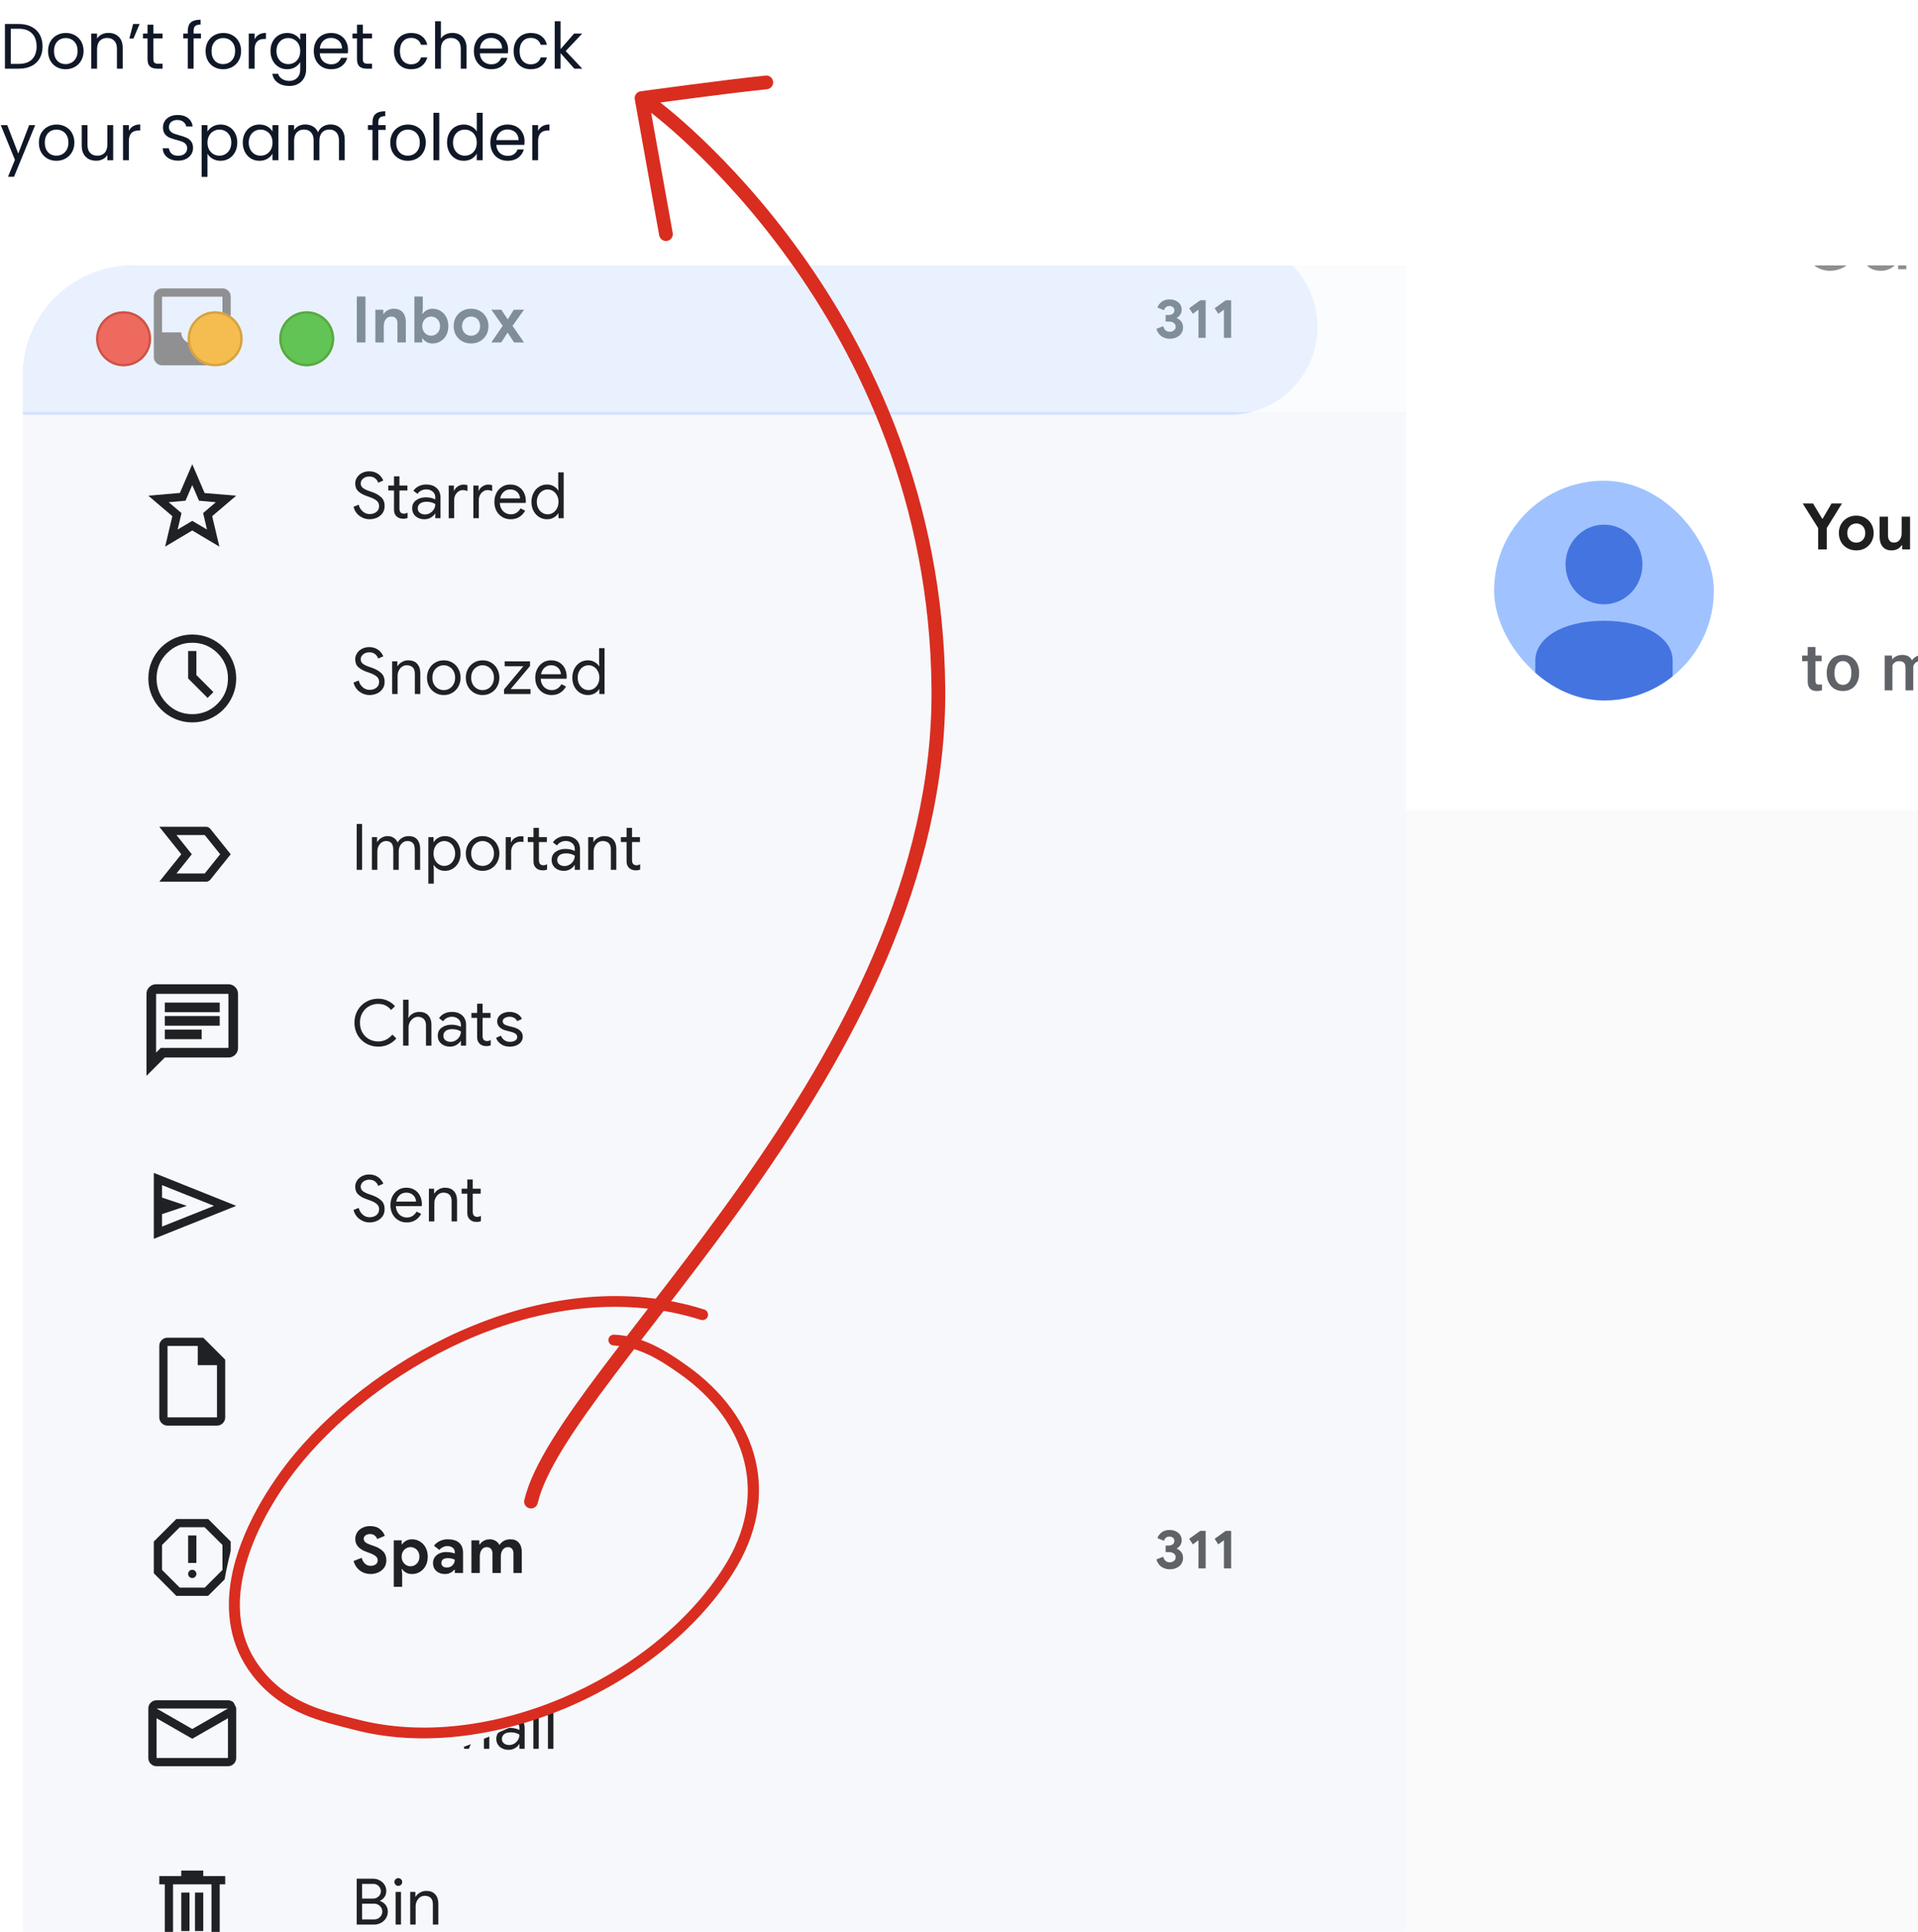 <svg width="419" height="422" viewBox="0 0 419 422" fill="none" xmlns="http://www.w3.org/2000/svg">
<path d="M4.116 5.242C5.18 5.242 6.099 5.443 6.874 5.844C7.658 6.236 8.255 6.801 8.666 7.538C9.086 8.275 9.296 9.143 9.296 10.142C9.296 11.141 9.086 12.009 8.666 12.746C8.255 13.474 7.658 14.034 6.874 14.426C6.099 14.809 5.18 15 4.116 15H1.078V5.242H4.116ZM4.116 13.95C5.376 13.95 6.337 13.619 7 12.956C7.663 12.284 7.994 11.346 7.994 10.142C7.994 8.929 7.658 7.981 6.986 7.3C6.323 6.619 5.367 6.278 4.116 6.278H2.352V13.95H4.116ZM14.322 15.126C13.604 15.126 12.95 14.963 12.362 14.636C11.784 14.309 11.326 13.847 10.99 13.25C10.664 12.643 10.5 11.943 10.5 11.15C10.5 10.366 10.668 9.675 11.004 9.078C11.35 8.471 11.816 8.009 12.404 7.692C12.992 7.365 13.65 7.202 14.378 7.202C15.106 7.202 15.764 7.365 16.352 7.692C16.94 8.009 17.402 8.467 17.738 9.064C18.084 9.661 18.256 10.357 18.256 11.15C18.256 11.943 18.079 12.643 17.724 13.25C17.379 13.847 16.908 14.309 16.31 14.636C15.713 14.963 15.05 15.126 14.322 15.126ZM14.322 14.006C14.78 14.006 15.209 13.899 15.61 13.684C16.012 13.469 16.334 13.147 16.576 12.718C16.828 12.289 16.954 11.766 16.954 11.15C16.954 10.534 16.833 10.011 16.59 9.582C16.348 9.153 16.03 8.835 15.638 8.63C15.246 8.415 14.822 8.308 14.364 8.308C13.898 8.308 13.468 8.415 13.076 8.63C12.694 8.835 12.386 9.153 12.152 9.582C11.919 10.011 11.802 10.534 11.802 11.15C11.802 11.775 11.914 12.303 12.138 12.732C12.372 13.161 12.68 13.483 13.062 13.698C13.445 13.903 13.865 14.006 14.322 14.006ZM23.669 7.188C24.603 7.188 25.359 7.473 25.938 8.042C26.516 8.602 26.805 9.414 26.805 10.478V15H25.546V10.66C25.546 9.895 25.354 9.311 24.971 8.91C24.589 8.499 24.066 8.294 23.404 8.294C22.732 8.294 22.195 8.504 21.794 8.924C21.401 9.344 21.206 9.955 21.206 10.758V15H19.931V7.328H21.206V8.42C21.457 8.028 21.798 7.725 22.227 7.51C22.666 7.295 23.147 7.188 23.669 7.188ZM29.083 5.242H30.497L29.153 8.42H28.257L29.083 5.242ZM33.503 8.378V12.9C33.503 13.273 33.582 13.539 33.741 13.698C33.9 13.847 34.175 13.922 34.567 13.922H35.505V15H34.357C33.648 15 33.116 14.837 32.761 14.51C32.406 14.183 32.229 13.647 32.229 12.9V8.378H31.235V7.328H32.229V5.396H33.503V7.328H35.505V8.378H33.503ZM43.903 8.378H42.293V15H41.019V8.378H40.025V7.328H41.019V6.782C41.019 5.923 41.239 5.298 41.677 4.906C42.125 4.505 42.839 4.304 43.819 4.304V5.368C43.259 5.368 42.862 5.48 42.629 5.704C42.405 5.919 42.293 6.278 42.293 6.782V7.328H43.903V8.378ZM48.734 15.126C48.016 15.126 47.362 14.963 46.775 14.636C46.196 14.309 45.739 13.847 45.403 13.25C45.076 12.643 44.913 11.943 44.913 11.15C44.913 10.366 45.081 9.675 45.416 9.078C45.762 8.471 46.228 8.009 46.816 7.692C47.404 7.365 48.062 7.202 48.791 7.202C49.519 7.202 50.176 7.365 50.764 7.692C51.352 8.009 51.815 8.467 52.151 9.064C52.496 9.661 52.669 10.357 52.669 11.15C52.669 11.943 52.491 12.643 52.136 13.25C51.791 13.847 51.32 14.309 50.722 14.636C50.125 14.963 49.462 15.126 48.734 15.126ZM48.734 14.006C49.192 14.006 49.621 13.899 50.023 13.684C50.424 13.469 50.746 13.147 50.989 12.718C51.24 12.289 51.367 11.766 51.367 11.15C51.367 10.534 51.245 10.011 51.002 9.582C50.76 9.153 50.443 8.835 50.05 8.63C49.658 8.415 49.234 8.308 48.776 8.308C48.31 8.308 47.88 8.415 47.489 8.63C47.106 8.835 46.798 9.153 46.565 9.582C46.331 10.011 46.215 10.534 46.215 11.15C46.215 11.775 46.327 12.303 46.55 12.732C46.784 13.161 47.092 13.483 47.474 13.698C47.857 13.903 48.277 14.006 48.734 14.006ZM55.618 8.574C55.842 8.135 56.159 7.795 56.57 7.552C56.99 7.309 57.498 7.188 58.096 7.188V8.504H57.76C56.332 8.504 55.618 9.279 55.618 10.828V15H54.344V7.328H55.618V8.574ZM62.73 7.202C63.393 7.202 63.972 7.347 64.466 7.636C64.97 7.925 65.344 8.289 65.586 8.728V7.328H66.874V15.168C66.874 15.868 66.725 16.489 66.426 17.03C66.128 17.581 65.698 18.01 65.138 18.318C64.588 18.626 63.944 18.78 63.206 18.78C62.198 18.78 61.358 18.542 60.686 18.066C60.014 17.59 59.618 16.941 59.496 16.12H60.756C60.896 16.587 61.186 16.96 61.624 17.24C62.063 17.529 62.59 17.674 63.206 17.674C63.906 17.674 64.476 17.455 64.914 17.016C65.362 16.577 65.586 15.961 65.586 15.168V13.558C65.334 14.006 64.961 14.379 64.466 14.678C63.972 14.977 63.393 15.126 62.73 15.126C62.049 15.126 61.428 14.958 60.868 14.622C60.318 14.286 59.884 13.815 59.566 13.208C59.249 12.601 59.09 11.911 59.09 11.136C59.09 10.352 59.249 9.666 59.566 9.078C59.884 8.481 60.318 8.019 60.868 7.692C61.428 7.365 62.049 7.202 62.73 7.202ZM65.586 11.15C65.586 10.571 65.47 10.067 65.236 9.638C65.003 9.209 64.686 8.882 64.284 8.658C63.892 8.425 63.458 8.308 62.982 8.308C62.506 8.308 62.072 8.42 61.68 8.644C61.288 8.868 60.976 9.195 60.742 9.624C60.509 10.053 60.392 10.557 60.392 11.136C60.392 11.724 60.509 12.237 60.742 12.676C60.976 13.105 61.288 13.437 61.68 13.67C62.072 13.894 62.506 14.006 62.982 14.006C63.458 14.006 63.892 13.894 64.284 13.67C64.686 13.437 65.003 13.105 65.236 12.676C65.47 12.237 65.586 11.729 65.586 11.15ZM76.027 10.87C76.027 11.113 76.013 11.369 75.985 11.64H69.853C69.9 12.396 70.157 12.989 70.623 13.418C71.099 13.838 71.673 14.048 72.345 14.048C72.896 14.048 73.353 13.922 73.717 13.67C74.091 13.409 74.352 13.063 74.501 12.634H75.873C75.668 13.371 75.257 13.973 74.641 14.44C74.025 14.897 73.26 15.126 72.345 15.126C71.617 15.126 70.964 14.963 70.385 14.636C69.816 14.309 69.368 13.847 69.041 13.25C68.715 12.643 68.551 11.943 68.551 11.15C68.551 10.357 68.71 9.661 69.027 9.064C69.345 8.467 69.788 8.009 70.357 7.692C70.936 7.365 71.599 7.202 72.345 7.202C73.073 7.202 73.717 7.361 74.277 7.678C74.837 7.995 75.267 8.434 75.565 8.994C75.873 9.545 76.027 10.17 76.027 10.87ZM74.711 10.604C74.711 10.119 74.604 9.703 74.389 9.358C74.175 9.003 73.881 8.737 73.507 8.56C73.143 8.373 72.737 8.28 72.289 8.28C71.645 8.28 71.095 8.485 70.637 8.896C70.189 9.307 69.933 9.876 69.867 10.604H74.711ZM79.263 8.378V12.9C79.263 13.273 79.342 13.539 79.501 13.698C79.659 13.847 79.935 13.922 80.327 13.922H81.265V15H80.117C79.407 15 78.876 14.837 78.521 14.51C78.166 14.183 77.989 13.647 77.989 12.9V8.378H76.995V7.328H77.989V5.396H79.263V7.328H81.265V8.378H79.263ZM86.065 11.15C86.065 10.357 86.224 9.666 86.541 9.078C86.858 8.481 87.297 8.019 87.857 7.692C88.426 7.365 89.075 7.202 89.803 7.202C90.746 7.202 91.52 7.431 92.127 7.888C92.743 8.345 93.149 8.98 93.345 9.792H91.973C91.842 9.325 91.586 8.957 91.203 8.686C90.83 8.415 90.363 8.28 89.803 8.28C89.075 8.28 88.487 8.532 88.039 9.036C87.591 9.531 87.367 10.235 87.367 11.15C87.367 12.074 87.591 12.788 88.039 13.292C88.487 13.796 89.075 14.048 89.803 14.048C90.363 14.048 90.83 13.917 91.203 13.656C91.576 13.395 91.833 13.021 91.973 12.536H93.345C93.14 13.32 92.729 13.95 92.113 14.426C91.497 14.893 90.727 15.126 89.803 15.126C89.075 15.126 88.426 14.963 87.857 14.636C87.297 14.309 86.858 13.847 86.541 13.25C86.224 12.653 86.065 11.953 86.065 11.15ZM98.853 7.188C99.431 7.188 99.954 7.314 100.421 7.566C100.887 7.809 101.251 8.177 101.513 8.672C101.783 9.167 101.919 9.769 101.919 10.478V15H100.659V10.66C100.659 9.895 100.467 9.311 100.085 8.91C99.702 8.499 99.18 8.294 98.517 8.294C97.845 8.294 97.308 8.504 96.907 8.924C96.515 9.344 96.319 9.955 96.319 10.758V15H95.045V4.64H96.319V8.42C96.571 8.028 96.916 7.725 97.355 7.51C97.803 7.295 98.302 7.188 98.853 7.188ZM111 10.87C111 11.113 110.986 11.369 110.958 11.64H104.826C104.873 12.396 105.129 12.989 105.596 13.418C106.072 13.838 106.646 14.048 107.318 14.048C107.869 14.048 108.326 13.922 108.69 13.67C109.063 13.409 109.325 13.063 109.474 12.634H110.846C110.641 13.371 110.23 13.973 109.614 14.44C108.998 14.897 108.233 15.126 107.318 15.126C106.59 15.126 105.937 14.963 105.358 14.636C104.789 14.309 104.341 13.847 104.014 13.25C103.687 12.643 103.524 11.943 103.524 11.15C103.524 10.357 103.683 9.661 104 9.064C104.317 8.467 104.761 8.009 105.33 7.692C105.909 7.365 106.571 7.202 107.318 7.202C108.046 7.202 108.69 7.361 109.25 7.678C109.81 7.995 110.239 8.434 110.538 8.994C110.846 9.545 111 10.17 111 10.87ZM109.684 10.604C109.684 10.119 109.577 9.703 109.362 9.358C109.147 9.003 108.853 8.737 108.48 8.56C108.116 8.373 107.71 8.28 107.262 8.28C106.618 8.28 106.067 8.485 105.61 8.896C105.162 9.307 104.905 9.876 104.84 10.604H109.684ZM112.206 11.15C112.206 10.357 112.364 9.666 112.682 9.078C112.999 8.481 113.438 8.019 113.998 7.692C114.567 7.365 115.216 7.202 115.944 7.202C116.886 7.202 117.661 7.431 118.268 7.888C118.884 8.345 119.29 8.98 119.486 9.792H118.114C117.983 9.325 117.726 8.957 117.344 8.686C116.97 8.415 116.504 8.28 115.944 8.28C115.216 8.28 114.628 8.532 114.18 9.036C113.732 9.531 113.508 10.235 113.508 11.15C113.508 12.074 113.732 12.788 114.18 13.292C114.628 13.796 115.216 14.048 115.944 14.048C116.504 14.048 116.97 13.917 117.344 13.656C117.717 13.395 117.974 13.021 118.114 12.536H119.486C119.28 13.32 118.87 13.95 118.254 14.426C117.638 14.893 116.868 15.126 115.944 15.126C115.216 15.126 114.567 14.963 113.998 14.636C113.438 14.309 112.999 13.847 112.682 13.25C112.364 12.653 112.206 11.953 112.206 11.15ZM125.469 15L122.459 11.612V15H121.185V4.64H122.459V10.73L125.413 7.328H127.191L123.579 11.15L127.205 15H125.469ZM7.686 27.328L3.066 38.612H1.75L3.262 34.916L0.168 27.328H1.582L3.99 33.544L6.37 27.328H7.686ZM12.313 35.126C11.594 35.126 10.941 34.963 10.353 34.636C9.774 34.309 9.317 33.847 8.981 33.25C8.654 32.643 8.491 31.943 8.491 31.15C8.491 30.366 8.659 29.675 8.995 29.078C9.34 28.471 9.807 28.009 10.395 27.692C10.983 27.365 11.641 27.202 12.369 27.202C13.097 27.202 13.755 27.365 14.343 27.692C14.931 28.009 15.393 28.467 15.729 29.064C16.074 29.661 16.247 30.357 16.247 31.15C16.247 31.943 16.069 32.643 15.715 33.25C15.369 33.847 14.898 34.309 14.301 34.636C13.703 34.963 13.041 35.126 12.313 35.126ZM12.313 34.006C12.77 34.006 13.199 33.899 13.601 33.684C14.002 33.469 14.324 33.147 14.567 32.718C14.819 32.289 14.945 31.766 14.945 31.15C14.945 30.534 14.823 30.011 14.581 29.582C14.338 29.153 14.021 28.835 13.629 28.63C13.237 28.415 12.812 28.308 12.355 28.308C11.888 28.308 11.459 28.415 11.067 28.63C10.684 28.835 10.376 29.153 10.143 29.582C9.909 30.011 9.793 30.534 9.793 31.15C9.793 31.775 9.905 32.303 10.129 32.732C10.362 33.161 10.67 33.483 11.053 33.698C11.435 33.903 11.855 34.006 12.313 34.006ZM24.726 27.328V35H23.452V33.866C23.209 34.258 22.868 34.566 22.43 34.79C22 35.005 21.524 35.112 21.002 35.112C20.404 35.112 19.868 34.991 19.392 34.748C18.916 34.496 18.538 34.123 18.258 33.628C17.987 33.133 17.852 32.531 17.852 31.822V27.328H19.112V31.654C19.112 32.41 19.303 32.993 19.686 33.404C20.068 33.805 20.591 34.006 21.254 34.006C21.935 34.006 22.472 33.796 22.864 33.376C23.256 32.956 23.452 32.345 23.452 31.542V27.328H24.726ZM28.151 28.574C28.375 28.135 28.692 27.795 29.103 27.552C29.523 27.309 30.032 27.188 30.629 27.188V28.504H30.293C28.865 28.504 28.151 29.279 28.151 30.828V35H26.877V27.328H28.151V28.574ZM38.926 35.098C38.282 35.098 37.703 34.986 37.19 34.762C36.686 34.529 36.289 34.211 36 33.81C35.711 33.399 35.561 32.928 35.552 32.396H36.91C36.957 32.853 37.143 33.241 37.47 33.558C37.806 33.866 38.291 34.02 38.926 34.02C39.533 34.02 40.009 33.871 40.354 33.572C40.709 33.264 40.886 32.872 40.886 32.396C40.886 32.023 40.783 31.719 40.578 31.486C40.373 31.253 40.116 31.075 39.808 30.954C39.5 30.833 39.085 30.702 38.562 30.562C37.918 30.394 37.4 30.226 37.008 30.058C36.625 29.89 36.294 29.629 36.014 29.274C35.743 28.91 35.608 28.425 35.608 27.818C35.608 27.286 35.743 26.815 36.014 26.404C36.285 25.993 36.663 25.676 37.148 25.452C37.643 25.228 38.207 25.116 38.842 25.116C39.757 25.116 40.503 25.345 41.082 25.802C41.67 26.259 42.001 26.866 42.076 27.622H40.676C40.629 27.249 40.433 26.922 40.088 26.642C39.743 26.353 39.285 26.208 38.716 26.208C38.184 26.208 37.75 26.348 37.414 26.628C37.078 26.899 36.91 27.281 36.91 27.776C36.91 28.131 37.008 28.42 37.204 28.644C37.409 28.868 37.657 29.041 37.946 29.162C38.245 29.274 38.66 29.405 39.192 29.554C39.836 29.731 40.354 29.909 40.746 30.086C41.138 30.254 41.474 30.52 41.754 30.884C42.034 31.239 42.174 31.724 42.174 32.34C42.174 32.816 42.048 33.264 41.796 33.684C41.544 34.104 41.171 34.445 40.676 34.706C40.181 34.967 39.598 35.098 38.926 35.098ZM45.323 28.742C45.575 28.303 45.948 27.939 46.443 27.65C46.947 27.351 47.53 27.202 48.193 27.202C48.874 27.202 49.49 27.365 50.041 27.692C50.601 28.019 51.039 28.481 51.357 29.078C51.674 29.666 51.833 30.352 51.833 31.136C51.833 31.911 51.674 32.601 51.357 33.208C51.039 33.815 50.601 34.286 50.041 34.622C49.49 34.958 48.874 35.126 48.193 35.126C47.539 35.126 46.961 34.981 46.457 34.692C45.962 34.393 45.584 34.025 45.323 33.586V38.64H44.049V27.328H45.323V28.742ZM50.531 31.136C50.531 30.557 50.414 30.053 50.181 29.624C49.947 29.195 49.63 28.868 49.229 28.644C48.837 28.42 48.403 28.308 47.927 28.308C47.46 28.308 47.026 28.425 46.625 28.658C46.233 28.882 45.915 29.213 45.673 29.652C45.439 30.081 45.323 30.581 45.323 31.15C45.323 31.729 45.439 32.237 45.673 32.676C45.915 33.105 46.233 33.437 46.625 33.67C47.026 33.894 47.46 34.006 47.927 34.006C48.403 34.006 48.837 33.894 49.229 33.67C49.63 33.437 49.947 33.105 50.181 32.676C50.414 32.237 50.531 31.724 50.531 31.136ZM53.034 31.136C53.034 30.352 53.192 29.666 53.51 29.078C53.827 28.481 54.261 28.019 54.812 27.692C55.372 27.365 55.992 27.202 56.674 27.202C57.346 27.202 57.929 27.347 58.424 27.636C58.918 27.925 59.287 28.289 59.53 28.728V27.328H60.818V35H59.53V33.572C59.278 34.02 58.9 34.393 58.396 34.692C57.901 34.981 57.322 35.126 56.66 35.126C55.978 35.126 55.362 34.958 54.812 34.622C54.261 34.286 53.827 33.815 53.51 33.208C53.192 32.601 53.034 31.911 53.034 31.136ZM59.53 31.15C59.53 30.571 59.413 30.067 59.18 29.638C58.946 29.209 58.629 28.882 58.228 28.658C57.836 28.425 57.402 28.308 56.926 28.308C56.45 28.308 56.016 28.42 55.624 28.644C55.232 28.868 54.919 29.195 54.686 29.624C54.452 30.053 54.336 30.557 54.336 31.136C54.336 31.724 54.452 32.237 54.686 32.676C54.919 33.105 55.232 33.437 55.624 33.67C56.016 33.894 56.45 34.006 56.926 34.006C57.402 34.006 57.836 33.894 58.228 33.67C58.629 33.437 58.946 33.105 59.18 32.676C59.413 32.237 59.53 31.729 59.53 31.15ZM72.197 27.188C72.794 27.188 73.326 27.314 73.793 27.566C74.259 27.809 74.628 28.177 74.899 28.672C75.169 29.167 75.305 29.769 75.305 30.478V35H74.045V30.66C74.045 29.895 73.853 29.311 73.471 28.91C73.097 28.499 72.589 28.294 71.945 28.294C71.282 28.294 70.755 28.509 70.363 28.938C69.971 29.358 69.775 29.969 69.775 30.772V35H68.515V30.66C68.515 29.895 68.323 29.311 67.941 28.91C67.567 28.499 67.059 28.294 66.415 28.294C65.752 28.294 65.225 28.509 64.833 28.938C64.441 29.358 64.245 29.969 64.245 30.772V35H62.971V27.328H64.245V28.434C64.497 28.033 64.833 27.725 65.253 27.51C65.682 27.295 66.153 27.188 66.667 27.188C67.311 27.188 67.88 27.333 68.375 27.622C68.869 27.911 69.238 28.336 69.481 28.896C69.695 28.355 70.05 27.935 70.545 27.636C71.039 27.337 71.59 27.188 72.197 27.188ZM84.249 28.378H82.639V35H81.365V28.378H80.371V27.328H81.365V26.782C81.365 25.923 81.584 25.298 82.023 24.906C82.471 24.505 83.185 24.304 84.165 24.304V25.368C83.605 25.368 83.208 25.48 82.975 25.704C82.751 25.919 82.639 26.278 82.639 26.782V27.328H84.249V28.378ZM89.08 35.126C88.362 35.126 87.708 34.963 87.12 34.636C86.542 34.309 86.084 33.847 85.748 33.25C85.422 32.643 85.258 31.943 85.258 31.15C85.258 30.366 85.426 29.675 85.762 29.078C86.108 28.471 86.574 28.009 87.162 27.692C87.75 27.365 88.408 27.202 89.136 27.202C89.864 27.202 90.522 27.365 91.11 27.692C91.698 28.009 92.16 28.467 92.496 29.064C92.842 29.661 93.014 30.357 93.014 31.15C93.014 31.943 92.837 32.643 92.482 33.25C92.137 33.847 91.666 34.309 91.068 34.636C90.471 34.963 89.808 35.126 89.08 35.126ZM89.08 34.006C89.538 34.006 89.967 33.899 90.368 33.684C90.77 33.469 91.092 33.147 91.334 32.718C91.586 32.289 91.712 31.766 91.712 31.15C91.712 30.534 91.591 30.011 91.348 29.582C91.106 29.153 90.788 28.835 90.396 28.63C90.004 28.415 89.58 28.308 89.122 28.308C88.656 28.308 88.226 28.415 87.834 28.63C87.452 28.835 87.144 29.153 86.91 29.582C86.677 30.011 86.56 30.534 86.56 31.15C86.56 31.775 86.672 32.303 86.896 32.732C87.13 33.161 87.438 33.483 87.82 33.698C88.203 33.903 88.623 34.006 89.08 34.006ZM95.963 24.64V35H94.689V24.64H95.963ZM97.659 31.136C97.659 30.352 97.817 29.666 98.135 29.078C98.452 28.481 98.886 28.019 99.437 27.692C99.997 27.365 100.622 27.202 101.313 27.202C101.91 27.202 102.465 27.342 102.979 27.622C103.492 27.893 103.884 28.252 104.155 28.7V24.64H105.443V35H104.155V33.558C103.903 34.015 103.529 34.393 103.035 34.692C102.54 34.981 101.961 35.126 101.299 35.126C100.617 35.126 99.997 34.958 99.437 34.622C98.886 34.286 98.452 33.815 98.135 33.208C97.817 32.601 97.659 31.911 97.659 31.136ZM104.155 31.15C104.155 30.571 104.038 30.067 103.805 29.638C103.571 29.209 103.254 28.882 102.853 28.658C102.461 28.425 102.027 28.308 101.551 28.308C101.075 28.308 100.641 28.42 100.249 28.644C99.857 28.868 99.544 29.195 99.311 29.624C99.077 30.053 98.961 30.557 98.961 31.136C98.961 31.724 99.077 32.237 99.311 32.676C99.544 33.105 99.857 33.437 100.249 33.67C100.641 33.894 101.075 34.006 101.551 34.006C102.027 34.006 102.461 33.894 102.853 33.67C103.254 33.437 103.571 33.105 103.805 32.676C104.038 32.237 104.155 31.729 104.155 31.15ZM114.596 30.87C114.596 31.113 114.582 31.369 114.554 31.64H108.422C108.468 32.396 108.725 32.989 109.192 33.418C109.668 33.838 110.242 34.048 110.914 34.048C111.464 34.048 111.922 33.922 112.286 33.67C112.659 33.409 112.92 33.063 113.07 32.634H114.442C114.236 33.371 113.826 33.973 113.21 34.44C112.594 34.897 111.828 35.126 110.914 35.126C110.186 35.126 109.532 34.963 108.954 34.636C108.384 34.309 107.936 33.847 107.61 33.25C107.283 32.643 107.12 31.943 107.12 31.15C107.12 30.357 107.278 29.661 107.596 29.064C107.913 28.467 108.356 28.009 108.926 27.692C109.504 27.365 110.167 27.202 110.914 27.202C111.642 27.202 112.286 27.361 112.846 27.678C113.406 27.995 113.835 28.434 114.134 28.994C114.442 29.545 114.596 30.17 114.596 30.87ZM113.28 30.604C113.28 30.119 113.172 29.703 112.958 29.358C112.743 29.003 112.449 28.737 112.076 28.56C111.712 28.373 111.306 28.28 110.858 28.28C110.214 28.28 109.663 28.485 109.206 28.896C108.758 29.307 108.501 29.876 108.436 30.604H113.28ZM117.551 28.574C117.775 28.135 118.093 27.795 118.503 27.552C118.923 27.309 119.432 27.188 120.029 27.188V28.504H119.693C118.265 28.504 117.551 29.279 117.551 30.828V35H116.277V27.328H117.551V28.574Z" fill="#101828"/>
<g clip-path="url(#clip0_1356_129251)">
<rect x="5" y="58" width="504" height="403" rx="24" fill="white"/>
<rect width="1728" height="1166.4" transform="translate(0 -207)" fill="#F6F8FC"/>
<path d="M307.2 177H1660.8V921C1660.8 931.604 1652.2 940.2 1641.6 940.2H326.4C315.796 940.2 307.2 931.604 307.2 921V177Z" fill="#FAFAFA"/>
<rect width="1267.2" height="96" transform="translate(393.6 81)" fill="white"/>
<path d="M397.184 115.338L393.81 109.976H396.064L398.066 113.294H398.178L400.11 109.976H402.392L399.074 115.338V120H397.184V115.338ZM405.52 120.224C404.783 120.224 404.125 120.061 403.546 119.734C402.967 119.398 402.515 118.946 402.188 118.376C401.871 117.798 401.712 117.149 401.712 116.43C401.712 115.721 401.871 115.077 402.188 114.498C402.515 113.92 402.967 113.467 403.546 113.14C404.125 112.804 404.783 112.636 405.52 112.636C406.248 112.636 406.901 112.804 407.48 113.14C408.059 113.467 408.507 113.92 408.824 114.498C409.151 115.077 409.314 115.721 409.314 116.43C409.314 117.149 409.151 117.798 408.824 118.376C408.507 118.946 408.059 119.398 407.48 119.734C406.901 120.061 406.248 120.224 405.52 120.224ZM405.52 118.53C405.875 118.53 406.201 118.446 406.5 118.278C406.799 118.11 407.037 117.868 407.214 117.55C407.391 117.233 407.48 116.86 407.48 116.43C407.48 116.01 407.391 115.642 407.214 115.324C407.037 115.007 406.799 114.764 406.5 114.596C406.201 114.428 405.875 114.344 405.52 114.344C405.165 114.344 404.839 114.428 404.54 114.596C404.241 114.764 403.999 115.007 403.812 115.324C403.635 115.642 403.546 116.01 403.546 116.43C403.546 116.85 403.635 117.224 403.812 117.55C403.999 117.868 404.241 118.11 404.54 118.278C404.839 118.446 405.165 118.53 405.52 118.53ZM413.245 120.224C412.386 120.224 411.733 119.958 411.285 119.426C410.837 118.894 410.613 118.152 410.613 117.2V112.86H412.447V116.976C412.447 117.462 412.564 117.844 412.797 118.124C413.03 118.395 413.338 118.53 413.721 118.53C414.244 118.53 414.659 118.339 414.967 117.956C415.275 117.574 415.429 117.088 415.429 116.5V112.86H417.263V120H415.541V119.104H415.429C415.214 119.45 414.911 119.725 414.519 119.93C414.136 120.126 413.712 120.224 413.245 120.224ZM419.07 112.86H420.792V113.812H420.904C421.081 113.476 421.356 113.201 421.73 112.986C422.103 112.762 422.514 112.65 422.962 112.65C423.288 112.65 423.587 112.702 423.858 112.804V114.638C423.606 114.545 423.391 114.48 423.214 114.442C423.046 114.396 422.864 114.372 422.668 114.372C422.126 114.372 421.697 114.568 421.38 114.96C421.062 115.352 420.904 115.847 420.904 116.444V120H419.07V112.86ZM431.726 120.224C431.007 120.224 430.363 120.066 429.794 119.748C429.224 119.422 428.776 118.969 428.45 118.39C428.132 117.812 427.974 117.158 427.974 116.43C427.974 115.702 428.132 115.054 428.45 114.484C428.776 113.906 429.224 113.453 429.794 113.126C430.363 112.8 431.007 112.636 431.726 112.636C432.519 112.636 433.2 112.809 433.77 113.154C434.339 113.49 434.75 113.971 435.002 114.596L433.322 115.296C433.023 114.662 432.491 114.344 431.726 114.344C431.166 114.344 430.704 114.536 430.34 114.918C429.985 115.301 429.808 115.805 429.808 116.43C429.808 117.065 429.985 117.574 430.34 117.956C430.704 118.339 431.166 118.53 431.726 118.53C432.5 118.53 433.06 118.194 433.406 117.522L435.072 118.25C434.764 118.876 434.325 119.361 433.756 119.706C433.186 120.052 432.51 120.224 431.726 120.224ZM439.759 120.224C439.021 120.224 438.363 120.061 437.785 119.734C437.206 119.398 436.753 118.946 436.427 118.376C436.109 117.798 435.951 117.149 435.951 116.43C435.951 115.721 436.109 115.077 436.427 114.498C436.753 113.92 437.206 113.467 437.785 113.14C438.363 112.804 439.021 112.636 439.759 112.636C440.487 112.636 441.14 112.804 441.719 113.14C442.297 113.467 442.745 113.92 443.063 114.498C443.389 115.077 443.553 115.721 443.553 116.43C443.553 117.149 443.389 117.798 443.063 118.376C442.745 118.946 442.297 119.398 441.719 119.734C441.14 120.061 440.487 120.224 439.759 120.224ZM439.759 118.53C440.113 118.53 440.44 118.446 440.739 118.278C441.037 118.11 441.275 117.868 441.453 117.55C441.63 117.233 441.719 116.86 441.719 116.43C441.719 116.01 441.63 115.642 441.453 115.324C441.275 115.007 441.037 114.764 440.739 114.596C440.44 114.428 440.113 114.344 439.759 114.344C439.404 114.344 439.077 114.428 438.779 114.596C438.48 114.764 438.237 115.007 438.051 115.324C437.873 115.642 437.785 116.01 437.785 116.43C437.785 116.85 437.873 117.224 438.051 117.55C438.237 117.868 438.48 118.11 438.779 118.278C439.077 118.446 439.404 118.53 439.759 118.53ZM444.839 112.86H446.561V113.756H446.673C446.897 113.411 447.196 113.14 447.569 112.944C447.952 112.739 448.377 112.636 448.843 112.636C449.347 112.636 449.786 112.758 450.159 113C450.533 113.234 450.799 113.532 450.957 113.896C451.191 113.523 451.508 113.22 451.909 112.986C452.32 112.753 452.801 112.636 453.351 112.636C454.163 112.636 454.779 112.888 455.199 113.392C455.629 113.887 455.843 114.559 455.843 115.408V120H454.023V115.744C454.023 115.296 453.916 114.951 453.701 114.708C453.496 114.466 453.207 114.344 452.833 114.344C452.357 114.344 451.975 114.536 451.685 114.918C451.405 115.292 451.265 115.786 451.265 116.402V120H449.431V115.744C449.431 115.296 449.319 114.951 449.095 114.708C448.881 114.466 448.573 114.344 448.171 114.344C447.723 114.344 447.359 114.536 447.079 114.918C446.809 115.292 446.673 115.786 446.673 116.402V120H444.839V112.86ZM457.559 112.86H459.281V113.728H459.393C459.589 113.42 459.874 113.164 460.247 112.958C460.62 112.744 461.05 112.636 461.535 112.636C462.179 112.636 462.762 112.8 463.285 113.126C463.817 113.444 464.232 113.892 464.531 114.47C464.83 115.049 464.979 115.702 464.979 116.43C464.979 117.168 464.83 117.826 464.531 118.404C464.232 118.974 463.817 119.422 463.285 119.748C462.762 120.066 462.179 120.224 461.535 120.224C461.05 120.224 460.616 120.122 460.233 119.916C459.86 119.711 459.58 119.454 459.393 119.146H459.281L459.393 120.154V123.024H457.559V112.86ZM461.213 118.53C461.558 118.53 461.88 118.442 462.179 118.264C462.478 118.087 462.716 117.84 462.893 117.522C463.07 117.205 463.159 116.841 463.159 116.43C463.159 116.02 463.07 115.656 462.893 115.338C462.716 115.021 462.478 114.778 462.179 114.61C461.88 114.433 461.558 114.344 461.213 114.344C460.877 114.344 460.56 114.433 460.261 114.61C459.962 114.778 459.724 115.021 459.547 115.338C459.37 115.656 459.281 116.02 459.281 116.43C459.281 116.841 459.37 117.205 459.547 117.522C459.724 117.84 459.962 118.087 460.261 118.264C460.56 118.442 460.877 118.53 461.213 118.53ZM468.596 120.224C467.84 120.224 467.22 120.005 466.734 119.566C466.249 119.118 466.006 118.535 466.006 117.816C466.006 117.34 466.132 116.92 466.384 116.556C466.636 116.192 466.982 115.912 467.42 115.716C467.859 115.52 468.344 115.422 468.876 115.422C469.614 115.422 470.244 115.53 470.766 115.744V115.436C470.766 115.044 470.617 114.727 470.318 114.484C470.029 114.242 469.637 114.12 469.142 114.12C468.806 114.12 468.48 114.2 468.162 114.358C467.854 114.508 467.598 114.708 467.392 114.96L466.216 114.036C466.562 113.588 466.996 113.243 467.518 113C468.041 112.758 468.61 112.636 469.226 112.636C470.318 112.636 471.149 112.888 471.718 113.392C472.288 113.896 472.572 114.634 472.572 115.604V120H470.766V119.272H470.654C470.44 119.552 470.155 119.781 469.8 119.958C469.455 120.136 469.054 120.224 468.596 120.224ZM469.03 118.796C469.562 118.796 469.982 118.628 470.29 118.292C470.608 117.947 470.766 117.546 470.766 117.088C470.29 116.864 469.791 116.752 469.268 116.752C468.316 116.752 467.84 117.107 467.84 117.816C467.84 118.106 467.943 118.344 468.148 118.53C468.354 118.708 468.648 118.796 469.03 118.796ZM474.28 112.86H476.002V113.756H476.114C476.329 113.411 476.632 113.14 477.024 112.944C477.416 112.739 477.841 112.636 478.298 112.636C479.157 112.636 479.81 112.898 480.258 113.42C480.706 113.943 480.93 114.657 480.93 115.562V120H479.096V115.786C479.096 115.329 478.979 114.974 478.746 114.722C478.513 114.47 478.186 114.344 477.766 114.344C477.271 114.344 476.87 114.536 476.562 114.918C476.263 115.301 476.114 115.782 476.114 116.36V120H474.28V112.86ZM484.702 119.664L481.692 112.86H483.778L485.626 117.298H485.738L487.516 112.86H489.56L485.15 123.024H483.176L484.702 119.664Z" fill="#1F1F1F"/>
<path d="M397.959 143.192V144.43H393.67V143.192H397.959ZM394.908 141.329H396.602V148.698C396.602 148.932 396.635 149.113 396.701 149.239C396.771 149.361 396.867 149.443 396.989 149.485C397.111 149.528 397.254 149.549 397.418 149.549C397.535 149.549 397.648 149.542 397.756 149.528C397.863 149.514 397.95 149.5 398.016 149.485L398.023 150.779C397.882 150.821 397.718 150.859 397.531 150.892C397.348 150.925 397.137 150.941 396.898 150.941C396.509 150.941 396.164 150.873 395.864 150.737C395.564 150.596 395.33 150.369 395.161 150.055C394.992 149.741 394.908 149.324 394.908 148.803V141.329ZM399.063 147.081V146.919C399.063 146.371 399.143 145.862 399.302 145.393C399.462 144.92 399.691 144.51 399.991 144.163C400.296 143.811 400.666 143.539 401.102 143.347C401.543 143.15 402.04 143.052 402.593 143.052C403.151 143.052 403.647 143.15 404.083 143.347C404.524 143.539 404.897 143.811 405.201 144.163C405.506 144.51 405.738 144.92 405.897 145.393C406.057 145.862 406.137 146.371 406.137 146.919V147.081C406.137 147.629 406.057 148.138 405.897 148.607C405.738 149.075 405.506 149.485 405.201 149.837C404.897 150.184 404.526 150.456 404.09 150.653C403.655 150.845 403.16 150.941 402.607 150.941C402.049 150.941 401.55 150.845 401.109 150.653C400.673 150.456 400.303 150.184 399.998 149.837C399.694 149.485 399.462 149.075 399.302 148.607C399.143 148.138 399.063 147.629 399.063 147.081ZM400.758 146.919V147.081C400.758 147.423 400.793 147.746 400.863 148.051C400.933 148.356 401.044 148.623 401.194 148.853C401.344 149.082 401.536 149.263 401.77 149.394C402.005 149.525 402.283 149.591 402.607 149.591C402.921 149.591 403.193 149.525 403.422 149.394C403.657 149.263 403.849 149.082 403.999 148.853C404.149 148.623 404.259 148.356 404.33 148.051C404.405 147.746 404.442 147.423 404.442 147.081V146.919C404.442 146.582 404.405 146.263 404.33 145.963C404.259 145.658 404.147 145.389 403.992 145.154C403.842 144.92 403.65 144.737 403.415 144.606C403.186 144.47 402.912 144.402 402.593 144.402C402.274 144.402 401.997 144.47 401.763 144.606C401.533 144.737 401.344 144.92 401.194 145.154C401.044 145.389 400.933 145.658 400.863 145.963C400.793 146.263 400.758 146.582 400.758 146.919ZM413.413 144.739V150.8H411.719V143.192H413.315L413.413 144.739ZM413.139 146.715L412.563 146.708C412.563 146.183 412.628 145.698 412.759 145.253C412.891 144.807 413.083 144.421 413.336 144.092C413.589 143.76 413.903 143.504 414.278 143.326C414.658 143.143 415.096 143.052 415.593 143.052C415.94 143.052 416.256 143.103 416.542 143.207C416.833 143.305 417.084 143.462 417.295 143.678C417.51 143.893 417.674 144.17 417.787 144.507C417.904 144.845 417.963 145.253 417.963 145.731V150.8H416.268V145.878C416.268 145.508 416.212 145.217 416.099 145.007C415.991 144.796 415.834 144.646 415.628 144.557C415.427 144.463 415.185 144.416 414.904 144.416C414.585 144.416 414.313 144.477 414.088 144.599C413.868 144.721 413.688 144.887 413.547 145.098C413.406 145.309 413.303 145.553 413.238 145.829C413.172 146.106 413.139 146.401 413.139 146.715ZM417.857 146.265L417.063 146.441C417.063 145.982 417.126 145.548 417.252 145.14C417.384 144.728 417.573 144.367 417.822 144.057C418.075 143.743 418.387 143.497 418.757 143.319C419.127 143.141 419.552 143.052 420.03 143.052C420.419 143.052 420.766 143.106 421.07 143.214C421.38 143.317 421.642 143.481 421.858 143.706C422.073 143.931 422.238 144.224 422.35 144.585C422.463 144.941 422.519 145.372 422.519 145.878V150.8H420.817V145.871C420.817 145.487 420.761 145.189 420.648 144.978C420.541 144.767 420.386 144.622 420.184 144.542C419.983 144.458 419.741 144.416 419.46 144.416C419.198 144.416 418.966 144.465 418.764 144.564C418.567 144.657 418.401 144.791 418.265 144.964C418.129 145.133 418.026 145.328 417.956 145.548C417.89 145.768 417.857 146.007 417.857 146.265ZM427.904 150.941C427.342 150.941 426.833 150.85 426.379 150.667C425.929 150.479 425.544 150.219 425.226 149.886C424.911 149.553 424.67 149.162 424.501 148.712C424.333 148.262 424.248 147.777 424.248 147.257V146.975C424.248 146.38 424.335 145.841 424.508 145.358C424.682 144.875 424.923 144.463 425.233 144.121C425.542 143.774 425.908 143.509 426.329 143.326C426.751 143.143 427.208 143.052 427.701 143.052C428.244 143.052 428.72 143.143 429.128 143.326C429.536 143.509 429.873 143.767 430.14 144.1C430.412 144.428 430.614 144.819 430.745 145.274C430.881 145.728 430.949 146.23 430.949 146.778V147.503H425.071V146.286H429.276V146.153C429.266 145.848 429.205 145.562 429.093 145.295C428.985 145.028 428.819 144.812 428.594 144.648C428.369 144.484 428.069 144.402 427.694 144.402C427.412 144.402 427.161 144.463 426.941 144.585C426.726 144.702 426.545 144.873 426.4 145.098C426.254 145.323 426.142 145.595 426.062 145.914C425.987 146.228 425.95 146.582 425.95 146.975V147.257C425.95 147.589 425.994 147.899 426.083 148.185C426.177 148.466 426.313 148.712 426.491 148.923C426.669 149.134 426.885 149.3 427.138 149.422C427.391 149.539 427.679 149.598 428.003 149.598C428.411 149.598 428.774 149.516 429.093 149.352C429.411 149.188 429.688 148.956 429.922 148.656L430.815 149.521C430.651 149.76 430.438 149.989 430.176 150.21C429.913 150.425 429.592 150.601 429.212 150.737C428.837 150.873 428.401 150.941 427.904 150.941Z" fill="#5F6368"/>
<rect width="86.4" height="96" transform="translate(307.2 81)" fill="white"/>
<g clip-path="url(#clip1_1356_129251)">
<rect x="326.4" y="105" width="48" height="48" fill="#A0C3FF"/>
<path d="M350.4 114.6C352.628 114.6 354.765 115.517 356.34 117.148C357.915 118.78 358.8 120.993 358.8 123.3C358.8 125.608 357.915 127.82 356.34 129.452C354.765 131.084 352.628 132 350.4 132C348.173 132 346.036 131.084 344.461 129.452C342.885 127.82 342 125.608 342 123.3C342 120.993 342.885 118.78 344.461 117.148C346.036 115.517 348.173 114.6 350.4 114.6ZM350.4 135.6C359.682 135.6 365.4 139.493 365.4 144.3V154.2H335.4V144.3C335.4 139.493 341.118 135.6 350.4 135.6Z" fill="#4474E0"/>
</g>
<rect width="1353.6" height="67.2" transform="translate(307.2 13.8)" fill="white"/>
<path d="M399.76 59.152C398.528 59.152 397.399 58.778 396.372 58.03C395.345 57.282 394.641 56.233 394.26 54.884L396.042 54.158C396.291 55.097 396.753 55.867 397.428 56.468C398.103 57.069 398.895 57.37 399.804 57.37C400.713 57.37 401.483 57.128 402.114 56.644C402.745 56.145 403.06 55.471 403.06 54.62C403.06 53.887 402.789 53.285 402.246 52.816C401.718 52.332 400.845 51.885 399.628 51.474L398.638 51.122C397.523 50.726 396.614 50.206 395.91 49.56C395.206 48.915 394.854 48.02 394.854 46.876C394.854 46.128 395.059 45.439 395.47 44.808C395.881 44.163 396.453 43.65 397.186 43.268C397.919 42.887 398.741 42.696 399.65 42.696C400.559 42.696 401.351 42.865 402.026 43.202C402.701 43.539 403.236 43.95 403.632 44.434C404.043 44.918 404.329 45.395 404.49 45.864L402.73 46.612C402.583 46.069 402.246 45.578 401.718 45.138C401.205 44.698 400.523 44.478 399.672 44.478C398.865 44.478 398.176 44.706 397.604 45.16C397.032 45.615 396.746 46.187 396.746 46.876C396.746 47.492 396.988 47.998 397.472 48.394C397.956 48.776 398.689 49.135 399.672 49.472L400.706 49.824C402.041 50.308 403.082 50.917 403.83 51.65C404.578 52.369 404.952 53.352 404.952 54.598C404.952 55.61 404.688 56.461 404.16 57.15C403.647 57.84 402.994 58.346 402.202 58.668C401.41 58.991 400.596 59.152 399.76 59.152ZM410.946 59.152C409.597 59.152 408.563 58.756 407.844 57.964C407.14 57.172 406.788 56.065 406.788 54.642V47.58H408.658V54.356C408.658 55.427 408.9 56.212 409.384 56.71C409.868 57.209 410.521 57.458 411.342 57.458C411.973 57.458 412.53 57.289 413.014 56.952C413.513 56.615 413.894 56.175 414.158 55.632C414.437 55.09 414.576 54.517 414.576 53.916V47.58H416.446V58.8H414.664V57.172H414.576C414.268 57.73 413.777 58.199 413.102 58.58C412.427 58.962 411.709 59.152 410.946 59.152ZM424.786 59.152C423.935 59.152 423.165 58.962 422.476 58.58C421.801 58.184 421.295 57.708 420.958 57.15H420.87V58.8H419.088V43.048H420.958V47.69L420.87 49.252H420.958C421.295 48.68 421.801 48.203 422.476 47.822C423.165 47.426 423.935 47.228 424.786 47.228C425.783 47.228 426.693 47.485 427.514 47.998C428.335 48.511 428.981 49.223 429.45 50.132C429.919 51.041 430.154 52.061 430.154 53.19C430.154 54.334 429.919 55.361 429.45 56.27C428.981 57.165 428.335 57.869 427.514 58.382C426.693 58.895 425.783 59.152 424.786 59.152ZM424.566 57.458C425.211 57.458 425.82 57.282 426.392 56.93C426.964 56.578 427.419 56.08 427.756 55.434C428.108 54.774 428.284 54.026 428.284 53.19C428.284 52.354 428.108 51.614 427.756 50.968C427.419 50.308 426.964 49.802 426.392 49.45C425.82 49.098 425.211 48.922 424.566 48.922C423.921 48.922 423.312 49.098 422.74 49.45C422.168 49.802 421.713 50.301 421.376 50.946C421.039 51.592 420.87 52.34 420.87 53.19C420.87 54.041 421.039 54.789 421.376 55.434C421.713 56.08 422.168 56.578 422.74 56.93C423.312 57.282 423.921 57.458 424.566 57.458ZM433.195 45.512C432.828 45.512 432.513 45.38 432.249 45.116C431.985 44.852 431.853 44.537 431.853 44.17C431.853 43.803 431.985 43.495 432.249 43.246C432.513 42.982 432.828 42.85 433.195 42.85C433.562 42.85 433.877 42.982 434.141 43.246C434.405 43.495 434.537 43.803 434.537 44.17C434.537 44.537 434.405 44.852 434.141 45.116C433.892 45.38 433.576 45.512 433.195 45.512ZM431.039 63.772C430.687 63.772 430.357 63.721 430.049 63.618V61.836C430.166 61.91 430.313 61.968 430.489 62.012C430.665 62.056 430.826 62.078 430.973 62.078C431.428 62.078 431.758 61.931 431.963 61.638C432.168 61.359 432.271 60.941 432.271 60.384V47.58H434.119V60.384C434.119 61.514 433.848 62.357 433.305 62.914C432.762 63.486 432.007 63.772 431.039 63.772ZM441.824 59.152C440.754 59.152 439.793 58.895 438.942 58.382C438.092 57.869 437.424 57.165 436.94 56.27C436.471 55.361 436.236 54.342 436.236 53.212C436.236 52.127 436.456 51.13 436.896 50.22C437.351 49.311 437.989 48.585 438.81 48.042C439.632 47.499 440.585 47.228 441.67 47.228C442.77 47.228 443.724 47.477 444.53 47.976C445.337 48.46 445.953 49.135 446.378 50C446.818 50.865 447.038 51.855 447.038 52.97C447.038 53.19 447.016 53.381 446.972 53.542H438.106C438.15 54.393 438.356 55.111 438.722 55.698C439.089 56.285 439.551 56.725 440.108 57.018C440.68 57.312 441.274 57.458 441.89 57.458C443.328 57.458 444.435 56.783 445.212 55.434L446.796 56.204C446.312 57.114 445.652 57.832 444.816 58.36C443.995 58.888 442.998 59.152 441.824 59.152ZM445.058 52.002C445.029 51.533 444.897 51.063 444.662 50.594C444.428 50.125 444.054 49.729 443.54 49.406C443.042 49.084 442.411 48.922 441.648 48.922C440.768 48.922 440.02 49.208 439.404 49.78C438.803 50.337 438.407 51.078 438.216 52.002H445.058ZM454.296 59.152C453.211 59.152 452.236 58.895 451.37 58.382C450.505 57.854 449.83 57.143 449.346 56.248C448.862 55.339 448.62 54.319 448.62 53.19C448.62 52.061 448.862 51.041 449.346 50.132C449.83 49.223 450.505 48.511 451.37 47.998C452.236 47.485 453.211 47.228 454.296 47.228C455.514 47.228 456.533 47.514 457.354 48.086C458.19 48.644 458.784 49.392 459.136 50.33L457.442 51.034C457.164 50.345 456.746 49.824 456.188 49.472C455.646 49.105 454.986 48.922 454.208 48.922C453.548 48.922 452.932 49.105 452.36 49.472C451.788 49.824 451.326 50.323 450.974 50.968C450.637 51.614 450.468 52.354 450.468 53.19C450.468 54.026 450.637 54.767 450.974 55.412C451.326 56.057 451.788 56.563 452.36 56.93C452.932 57.282 453.548 57.458 454.208 57.458C455 57.458 455.682 57.275 456.254 56.908C456.826 56.541 457.252 56.021 457.53 55.346L459.202 56.05C458.821 56.974 458.205 57.722 457.354 58.294C456.518 58.866 455.499 59.152 454.296 59.152ZM465.309 58.976C464.854 58.976 464.429 58.903 464.033 58.756C463.651 58.609 463.329 58.411 463.065 58.162C462.771 57.883 462.551 57.561 462.405 57.194C462.258 56.828 462.185 56.38 462.185 55.852V49.274H460.227V47.58H462.185V44.412H464.055V47.58H466.783V49.274H464.055V55.39C464.055 56.006 464.172 56.461 464.407 56.754C464.685 57.077 465.089 57.238 465.617 57.238C466.042 57.238 466.453 57.114 466.849 56.864V58.69C466.629 58.793 466.401 58.866 466.167 58.91C465.947 58.954 465.661 58.976 465.309 58.976ZM478.238 58.976C477.784 58.976 477.358 58.903 476.962 58.756C476.581 58.609 476.258 58.411 475.994 58.162C475.701 57.883 475.481 57.561 475.334 57.194C475.188 56.828 475.114 56.38 475.114 55.852V49.274H473.156V47.58H475.114V44.412H476.984V47.58H479.712V49.274H476.984V55.39C476.984 56.006 477.102 56.461 477.336 56.754C477.615 57.077 478.018 57.238 478.546 57.238C478.972 57.238 479.382 57.114 479.778 56.864V58.69C479.558 58.793 479.331 58.866 479.096 58.91C478.876 58.954 478.59 58.976 478.238 58.976ZM483.071 45.512C482.704 45.512 482.389 45.38 482.125 45.116C481.861 44.852 481.729 44.537 481.729 44.17C481.729 43.803 481.861 43.495 482.125 43.246C482.389 42.982 482.704 42.85 483.071 42.85C483.437 42.85 483.753 42.982 484.017 43.246C484.281 43.495 484.413 43.803 484.413 44.17C484.413 44.537 484.281 44.852 484.017 45.116C483.767 45.38 483.452 45.512 483.071 45.512ZM482.147 47.58H483.995V58.8H482.147V47.58ZM491.018 58.976C490.563 58.976 490.138 58.903 489.742 58.756C489.361 58.609 489.038 58.411 488.774 58.162C488.481 57.883 488.261 57.561 488.114 57.194C487.967 56.828 487.894 56.38 487.894 55.852V49.274H485.936V47.58H487.894V44.412H489.764V47.58H492.492V49.274H489.764V55.39C489.764 56.006 489.881 56.461 490.116 56.754C490.395 57.077 490.798 57.238 491.326 57.238C491.751 57.238 492.162 57.114 492.558 56.864V58.69C492.338 58.793 492.111 58.866 491.876 58.91C491.656 58.954 491.37 58.976 491.018 58.976ZM494.75 43.048H496.62V58.8H494.75V43.048ZM504.157 59.152C503.087 59.152 502.126 58.895 501.275 58.382C500.425 57.869 499.757 57.165 499.273 56.27C498.804 55.361 498.569 54.342 498.569 53.212C498.569 52.127 498.789 51.13 499.229 50.22C499.684 49.311 500.322 48.585 501.143 48.042C501.965 47.499 502.918 47.228 504.003 47.228C505.103 47.228 506.057 47.477 506.863 47.976C507.67 48.46 508.286 49.135 508.711 50C509.151 50.865 509.371 51.855 509.371 52.97C509.371 53.19 509.349 53.381 509.305 53.542H500.439C500.483 54.393 500.689 55.111 501.055 55.698C501.422 56.285 501.884 56.725 502.441 57.018C503.013 57.312 503.607 57.458 504.223 57.458C505.661 57.458 506.768 56.783 507.545 55.434L509.129 56.204C508.645 57.114 507.985 57.832 507.149 58.36C506.328 58.888 505.331 59.152 504.157 59.152ZM507.391 52.002C507.362 51.533 507.23 51.063 506.995 50.594C506.761 50.125 506.387 49.729 505.873 49.406C505.375 49.084 504.744 48.922 503.981 48.922C503.101 48.922 502.353 49.208 501.737 49.78C501.136 50.337 500.74 51.078 500.549 52.002H507.391Z" fill="#1F1F1F"/>
<g clip-path="url(#clip2_1356_129251)">
<path d="M0 52.2H268.6C279.204 52.2 287.8 60.796 287.8 71.4C287.8 82.004 279.204 90.6 268.6 90.6H0V52.2Z" fill="#D3E2FD"/>
<path d="M77.948 64.776H79.838V74.8H77.948V64.776ZM82.006 67.66H83.728V68.556H83.84C84.054 68.211 84.358 67.94 84.75 67.744C85.142 67.539 85.566 67.436 86.024 67.436C86.882 67.436 87.536 67.698 87.984 68.22C88.432 68.743 88.656 69.457 88.656 70.362V74.8H86.822V70.586C86.822 70.129 86.705 69.774 86.472 69.522C86.238 69.27 85.912 69.144 85.492 69.144C84.997 69.144 84.596 69.335 84.288 69.718C83.989 70.101 83.84 70.582 83.84 71.16V74.8H82.006V67.66ZM94.503 75.024C94.017 75.024 93.583 74.921 93.201 74.716C92.827 74.511 92.547 74.254 92.361 73.946H92.249V74.8H90.527V64.776H92.361V67.52L92.249 68.528H92.361C92.557 68.22 92.841 67.963 93.215 67.758C93.588 67.543 94.017 67.436 94.503 67.436C95.147 67.436 95.73 67.6 96.253 67.926C96.785 68.243 97.2 68.692 97.499 69.27C97.797 69.849 97.947 70.502 97.947 71.23C97.947 71.968 97.797 72.626 97.499 73.204C97.2 73.773 96.785 74.222 96.253 74.548C95.73 74.865 95.147 75.024 94.503 75.024ZM94.181 73.33C94.526 73.33 94.848 73.242 95.147 73.064C95.445 72.887 95.683 72.639 95.861 72.322C96.038 72.005 96.127 71.641 96.127 71.23C96.127 70.82 96.038 70.456 95.861 70.138C95.683 69.821 95.445 69.578 95.147 69.41C94.848 69.233 94.526 69.144 94.181 69.144C93.845 69.144 93.527 69.233 93.229 69.41C92.93 69.578 92.692 69.821 92.515 70.138C92.337 70.456 92.249 70.82 92.249 71.23C92.249 71.641 92.337 72.005 92.515 72.322C92.692 72.639 92.93 72.887 93.229 73.064C93.527 73.242 93.845 73.33 94.181 73.33ZM102.915 75.024C102.177 75.024 101.519 74.861 100.941 74.534C100.362 74.198 99.909 73.746 99.583 73.176C99.265 72.597 99.107 71.949 99.107 71.23C99.107 70.521 99.265 69.877 99.583 69.298C99.909 68.719 100.362 68.267 100.941 67.94C101.519 67.604 102.177 67.436 102.915 67.436C103.643 67.436 104.296 67.604 104.875 67.94C105.453 68.267 105.901 68.719 106.219 69.298C106.545 69.877 106.709 70.521 106.709 71.23C106.709 71.949 106.545 72.597 106.219 73.176C105.901 73.746 105.453 74.198 104.875 74.534C104.296 74.861 103.643 75.024 102.915 75.024ZM102.915 73.33C103.269 73.33 103.596 73.246 103.895 73.078C104.193 72.91 104.431 72.668 104.609 72.35C104.786 72.033 104.875 71.659 104.875 71.23C104.875 70.81 104.786 70.442 104.609 70.124C104.431 69.807 104.193 69.564 103.895 69.396C103.596 69.228 103.269 69.144 102.915 69.144C102.56 69.144 102.233 69.228 101.935 69.396C101.636 69.564 101.393 69.807 101.207 70.124C101.029 70.442 100.941 70.81 100.941 71.23C100.941 71.65 101.029 72.023 101.207 72.35C101.393 72.668 101.636 72.91 101.935 73.078C102.233 73.246 102.56 73.33 102.915 73.33ZM109.811 71.174L107.347 67.66H109.517L110.875 69.704H110.959L112.233 67.66H114.473L111.967 71.174L114.473 74.8H112.303L110.931 72.714H110.847L109.503 74.8H107.333L109.811 71.174Z" fill="#001D35"/>
<path d="M255.567 73.992C254.871 73.992 254.255 73.808 253.719 73.44C253.191 73.072 252.827 72.536 252.627 71.832L254.115 71.244C254.211 71.636 254.383 71.94 254.631 72.156C254.879 72.364 255.191 72.468 255.567 72.468C255.911 72.468 256.207 72.364 256.455 72.156C256.711 71.948 256.839 71.684 256.839 71.364C256.839 71.02 256.703 70.748 256.431 70.548C256.167 70.34 255.807 70.236 255.351 70.236H254.643V68.808H255.291C255.643 68.808 255.939 68.72 256.179 68.544C256.427 68.368 256.551 68.112 256.551 67.776C256.551 67.504 256.451 67.28 256.251 67.104C256.051 66.928 255.795 66.84 255.483 66.84C255.155 66.84 254.891 66.928 254.691 67.104C254.491 67.28 254.351 67.5 254.271 67.764L252.843 67.176C253.011 66.696 253.319 66.28 253.767 65.928C254.223 65.576 254.799 65.4 255.495 65.4C256.007 65.4 256.463 65.496 256.863 65.688C257.271 65.88 257.587 66.144 257.811 66.48C258.035 66.808 258.147 67.18 258.147 67.596C258.147 68.036 258.043 68.412 257.835 68.724C257.635 69.036 257.391 69.264 257.103 69.408V69.504C257.503 69.664 257.827 69.916 258.075 70.26C258.323 70.604 258.447 71.02 258.447 71.508C258.447 71.98 258.327 72.404 258.087 72.78C257.847 73.156 257.507 73.452 257.067 73.668C256.635 73.884 256.135 73.992 255.567 73.992ZM261.814 67.644L260.578 68.544L259.786 67.332L262.198 65.592H263.386V73.8H261.814V67.644ZM267.377 67.644L266.141 68.544L265.349 67.332L267.761 65.592H268.949V73.8H267.377V67.644Z" fill="#001D35"/>
<path d="M35.4 79.8C34.917 79.8 34.496 79.621 34.138 79.263C33.779 78.904 33.6 78.483 33.6 78V64.8C33.6 64.3 33.779 63.875 34.138 63.526C34.496 63.175 34.917 63 35.4 63H48.6C49.1 63 49.525 63.175 49.874 63.526C50.225 63.875 50.4 64.3 50.4 64.8V78C50.4 78.483 50.225 78.904 49.874 79.263C49.525 79.621 49.1 79.8 48.6 79.8H35.4ZM42 75C42.666 75 43.233 74.767 43.7 74.301C44.167 73.833 44.4 73.267 44.4 72.6H48.6V64.8H35.4V72.6H39.6C39.6 73.267 39.833 73.833 40.3 74.301C40.767 74.767 41.334 75 42 75Z" fill="#202124"/>
<path d="M80.72 113.424C79.936 113.424 79.217 113.186 78.564 112.71C77.91 112.234 77.463 111.567 77.22 110.708L78.354 110.246C78.513 110.844 78.806 111.334 79.236 111.716C79.665 112.099 80.169 112.29 80.748 112.29C81.326 112.29 81.817 112.136 82.218 111.828C82.619 111.511 82.82 111.082 82.82 110.54C82.82 110.074 82.647 109.691 82.302 109.392C81.966 109.084 81.41 108.8 80.636 108.538L80.006 108.314C79.296 108.062 78.718 107.731 78.27 107.32C77.822 106.91 77.598 106.34 77.598 105.612C77.598 105.136 77.728 104.698 77.99 104.296C78.251 103.886 78.615 103.559 79.082 103.316C79.549 103.074 80.071 102.952 80.65 102.952C81.228 102.952 81.733 103.06 82.162 103.274C82.591 103.489 82.932 103.75 83.184 104.058C83.445 104.366 83.627 104.67 83.73 104.968L82.61 105.444C82.516 105.099 82.302 104.786 81.966 104.506C81.639 104.226 81.205 104.086 80.664 104.086C80.15 104.086 79.712 104.231 79.348 104.52C78.984 104.81 78.802 105.174 78.802 105.612C78.802 106.004 78.956 106.326 79.264 106.578C79.572 106.821 80.038 107.05 80.664 107.264L81.322 107.488C82.171 107.796 82.834 108.184 83.31 108.65C83.786 109.108 84.024 109.733 84.024 110.526C84.024 111.17 83.856 111.712 83.52 112.15C83.193 112.589 82.778 112.911 82.274 113.116C81.77 113.322 81.252 113.424 80.72 113.424ZM88.058 113.312C87.769 113.312 87.498 113.266 87.246 113.172C87.003 113.079 86.798 112.953 86.63 112.794C86.443 112.617 86.303 112.412 86.21 112.178C86.117 111.945 86.07 111.66 86.07 111.324V107.138H84.824V106.06H86.07V104.044H87.26V106.06H88.996V107.138H87.26V111.03C87.26 111.422 87.335 111.712 87.484 111.898C87.661 112.104 87.918 112.206 88.254 112.206C88.525 112.206 88.786 112.127 89.038 111.968V113.13C88.898 113.196 88.753 113.242 88.604 113.27C88.464 113.298 88.282 113.312 88.058 113.312ZM92.726 113.424C92.204 113.424 91.737 113.322 91.326 113.116C90.916 112.911 90.598 112.631 90.374 112.276C90.15 111.912 90.038 111.502 90.038 111.044C90.038 110.288 90.323 109.7 90.892 109.28C91.462 108.851 92.18 108.636 93.048 108.636C93.478 108.636 93.874 108.683 94.238 108.776C94.612 108.87 94.896 108.977 95.092 109.098V108.664C95.092 108.132 94.906 107.708 94.532 107.39C94.159 107.064 93.688 106.9 93.118 106.9C92.717 106.9 92.348 106.989 92.012 107.166C91.676 107.334 91.41 107.572 91.214 107.88L90.318 107.208C90.598 106.779 90.981 106.443 91.466 106.2C91.961 105.958 92.507 105.836 93.104 105.836C94.075 105.836 94.836 106.093 95.386 106.606C95.946 107.11 96.226 107.801 96.226 108.678V113.2H95.092V112.178H95.036C94.831 112.524 94.523 112.818 94.112 113.06C93.702 113.303 93.24 113.424 92.726 113.424ZM92.838 112.374C93.24 112.374 93.613 112.272 93.958 112.066C94.304 111.861 94.579 111.586 94.784 111.24C94.99 110.895 95.092 110.517 95.092 110.106C94.868 109.957 94.593 109.836 94.266 109.742C93.94 109.649 93.594 109.602 93.23 109.602C92.577 109.602 92.082 109.738 91.746 110.008C91.42 110.279 91.256 110.629 91.256 111.058C91.256 111.45 91.406 111.768 91.704 112.01C92.003 112.253 92.381 112.374 92.838 112.374ZM98.022 106.06H99.156V107.208H99.212C99.352 106.816 99.622 106.494 100.024 106.242C100.425 105.981 100.845 105.85 101.284 105.85C101.61 105.85 101.89 105.897 102.124 105.99V107.278C101.825 107.129 101.489 107.054 101.116 107.054C100.77 107.054 100.453 107.152 100.164 107.348C99.874 107.544 99.641 107.81 99.464 108.146C99.296 108.473 99.212 108.828 99.212 109.21V113.2H98.022V106.06ZM103.412 106.06H104.546V107.208H104.602C104.742 106.816 105.012 106.494 105.414 106.242C105.815 105.981 106.235 105.85 106.674 105.85C107 105.85 107.28 105.897 107.514 105.99V107.278C107.215 107.129 106.879 107.054 106.506 107.054C106.16 107.054 105.843 107.152 105.554 107.348C105.264 107.544 105.031 107.81 104.854 108.146C104.686 108.473 104.602 108.828 104.602 109.21V113.2H103.412V106.06ZM111.556 113.424C110.875 113.424 110.263 113.261 109.722 112.934C109.181 112.608 108.756 112.16 108.448 111.59C108.149 111.012 108 110.363 108 109.644C108 108.954 108.14 108.319 108.42 107.74C108.709 107.162 109.115 106.7 109.638 106.354C110.161 106.009 110.767 105.836 111.458 105.836C112.158 105.836 112.765 105.995 113.278 106.312C113.791 106.62 114.183 107.05 114.454 107.6C114.734 108.151 114.874 108.781 114.874 109.49C114.874 109.63 114.86 109.752 114.832 109.854H109.19C109.218 110.396 109.349 110.853 109.582 111.226C109.815 111.6 110.109 111.88 110.464 112.066C110.828 112.253 111.206 112.346 111.598 112.346C112.513 112.346 113.217 111.917 113.712 111.058L114.72 111.548C114.412 112.127 113.992 112.584 113.46 112.92C112.937 113.256 112.303 113.424 111.556 113.424ZM113.614 108.874C113.595 108.576 113.511 108.277 113.362 107.978C113.213 107.68 112.975 107.428 112.648 107.222C112.331 107.017 111.929 106.914 111.444 106.914C110.884 106.914 110.408 107.096 110.016 107.46C109.633 107.815 109.381 108.286 109.26 108.874H113.614ZM119.499 113.424C118.864 113.424 118.286 113.261 117.763 112.934C117.25 112.608 116.844 112.16 116.545 111.59C116.246 111.012 116.097 110.358 116.097 109.63C116.097 108.912 116.246 108.263 116.545 107.684C116.844 107.106 117.25 106.653 117.763 106.326C118.286 106 118.864 105.836 119.499 105.836C120.05 105.836 120.54 105.962 120.969 106.214C121.398 106.457 121.725 106.76 121.949 107.124H122.005L121.949 106.13V103.176H123.139V113.2H122.005V112.15H121.949C121.725 112.505 121.398 112.808 120.969 113.06C120.54 113.303 120.05 113.424 119.499 113.424ZM119.639 112.346C120.059 112.346 120.446 112.234 120.801 112.01C121.165 111.786 121.454 111.469 121.669 111.058C121.893 110.648 122.005 110.172 122.005 109.63C122.005 109.089 121.893 108.613 121.669 108.202C121.454 107.792 121.165 107.474 120.801 107.25C120.446 107.026 120.059 106.914 119.639 106.914C119.228 106.914 118.841 107.026 118.477 107.25C118.113 107.474 117.819 107.796 117.595 108.216C117.38 108.627 117.273 109.098 117.273 109.63C117.273 110.162 117.38 110.638 117.595 111.058C117.819 111.469 118.113 111.786 118.477 112.01C118.841 112.234 119.228 112.346 119.639 112.346Z" fill="#202124"/>
<path d="M38.8 115.675L42 113.775L45.225 115.675L44.375 112.075L47.15 109.701L43.475 109.375L42 105.951L40.525 109.375L36.849 109.701L39.65 112.075L38.8 115.675ZM36.074 119.4L37.65 112.75L32.4 108.275L39.3 107.675L42 101.4L44.7 107.7L51.6 108.275L46.35 112.75L47.925 119.4L42 115.875L36.074 119.4Z" fill="#202124"/>
<path d="M80.72 151.824C79.936 151.824 79.217 151.586 78.564 151.11C77.91 150.634 77.463 149.967 77.22 149.108L78.354 148.646C78.513 149.244 78.806 149.734 79.236 150.116C79.665 150.499 80.169 150.69 80.748 150.69C81.326 150.69 81.817 150.536 82.218 150.228C82.619 149.911 82.82 149.482 82.82 148.94C82.82 148.474 82.647 148.091 82.302 147.792C81.966 147.484 81.41 147.2 80.636 146.938L80.006 146.714C79.296 146.462 78.718 146.131 78.27 145.72C77.822 145.31 77.598 144.74 77.598 144.012C77.598 143.536 77.728 143.098 77.99 142.696C78.251 142.286 78.615 141.959 79.082 141.716C79.549 141.474 80.071 141.352 80.65 141.352C81.228 141.352 81.733 141.46 82.162 141.674C82.591 141.889 82.932 142.15 83.184 142.458C83.445 142.766 83.627 143.07 83.73 143.368L82.61 143.844C82.516 143.499 82.302 143.186 81.966 142.906C81.639 142.626 81.205 142.486 80.664 142.486C80.15 142.486 79.712 142.631 79.348 142.92C78.984 143.21 78.802 143.574 78.802 144.012C78.802 144.404 78.956 144.726 79.264 144.978C79.572 145.221 80.038 145.45 80.664 145.664L81.322 145.888C82.171 146.196 82.834 146.584 83.31 147.05C83.786 147.508 84.024 148.133 84.024 148.926C84.024 149.57 83.856 150.112 83.52 150.55C83.193 150.989 82.778 151.311 82.274 151.516C81.77 151.722 81.252 151.824 80.72 151.824ZM85.669 144.46H86.803V145.51H86.859C87.055 145.156 87.368 144.857 87.797 144.614C88.227 144.362 88.684 144.236 89.169 144.236C90.028 144.236 90.681 144.488 91.129 144.992C91.587 145.487 91.816 146.164 91.816 147.022V151.6H90.626V147.204C90.626 146.542 90.467 146.061 90.15 145.762C89.832 145.464 89.398 145.314 88.847 145.314C88.465 145.314 88.12 145.422 87.811 145.636C87.513 145.851 87.279 146.136 87.112 146.49C86.944 146.836 86.859 147.2 86.859 147.582V151.6H85.669V144.46ZM96.947 151.824C96.247 151.824 95.617 151.656 95.057 151.32C94.497 150.984 94.058 150.527 93.741 149.948C93.433 149.37 93.279 148.73 93.279 148.03C93.279 147.33 93.433 146.691 93.741 146.112C94.058 145.534 94.497 145.076 95.057 144.74C95.617 144.404 96.247 144.236 96.947 144.236C97.647 144.236 98.277 144.404 98.837 144.74C99.397 145.076 99.831 145.534 100.139 146.112C100.456 146.691 100.615 147.33 100.615 148.03C100.615 148.73 100.456 149.37 100.139 149.948C99.831 150.527 99.397 150.984 98.837 151.32C98.277 151.656 97.647 151.824 96.947 151.824ZM96.947 150.746C97.386 150.746 97.792 150.639 98.165 150.424C98.548 150.2 98.851 149.883 99.075 149.472C99.308 149.062 99.425 148.581 99.425 148.03C99.425 147.48 99.308 146.999 99.075 146.588C98.851 146.178 98.548 145.865 98.165 145.65C97.792 145.426 97.386 145.314 96.947 145.314C96.508 145.314 96.098 145.426 95.715 145.65C95.332 145.865 95.025 146.178 94.791 146.588C94.567 146.999 94.455 147.48 94.455 148.03C94.455 148.581 94.567 149.062 94.791 149.472C95.025 149.883 95.332 150.2 95.715 150.424C96.098 150.639 96.508 150.746 96.947 150.746ZM105.427 151.824C104.727 151.824 104.097 151.656 103.537 151.32C102.977 150.984 102.538 150.527 102.221 149.948C101.913 149.37 101.759 148.73 101.759 148.03C101.759 147.33 101.913 146.691 102.221 146.112C102.538 145.534 102.977 145.076 103.537 144.74C104.097 144.404 104.727 144.236 105.427 144.236C106.127 144.236 106.757 144.404 107.317 144.74C107.877 145.076 108.311 145.534 108.619 146.112C108.936 146.691 109.095 147.33 109.095 148.03C109.095 148.73 108.936 149.37 108.619 149.948C108.311 150.527 107.877 150.984 107.317 151.32C106.757 151.656 106.127 151.824 105.427 151.824ZM105.427 150.746C105.866 150.746 106.272 150.639 106.645 150.424C107.028 150.2 107.331 149.883 107.555 149.472C107.788 149.062 107.905 148.581 107.905 148.03C107.905 147.48 107.788 146.999 107.555 146.588C107.331 146.178 107.028 145.865 106.645 145.65C106.272 145.426 105.866 145.314 105.427 145.314C104.988 145.314 104.578 145.426 104.195 145.65C103.812 145.865 103.504 146.178 103.271 146.588C103.047 146.999 102.935 147.48 102.935 148.03C102.935 148.581 103.047 149.062 103.271 149.472C103.504 149.883 103.812 150.2 104.195 150.424C104.578 150.639 104.988 150.746 105.427 150.746ZM110.116 150.578L114.33 145.538H110.242V144.46H115.786V145.482L111.558 150.522H115.898V151.6H110.116V150.578ZM120.484 151.824C119.802 151.824 119.191 151.661 118.65 151.334C118.108 151.008 117.684 150.56 117.376 149.99C117.077 149.412 116.928 148.763 116.928 148.044C116.928 147.354 117.068 146.719 117.348 146.14C117.637 145.562 118.043 145.1 118.566 144.754C119.088 144.409 119.695 144.236 120.386 144.236C121.086 144.236 121.692 144.395 122.206 144.712C122.719 145.02 123.111 145.45 123.382 146C123.662 146.551 123.802 147.181 123.802 147.89C123.802 148.03 123.788 148.152 123.76 148.254H118.118C118.146 148.796 118.276 149.253 118.51 149.626C118.743 150 119.037 150.28 119.392 150.466C119.756 150.653 120.134 150.746 120.526 150.746C121.44 150.746 122.145 150.317 122.64 149.458L123.648 149.948C123.34 150.527 122.92 150.984 122.388 151.32C121.865 151.656 121.23 151.824 120.484 151.824ZM122.542 147.274C122.523 146.976 122.439 146.677 122.29 146.378C122.14 146.08 121.902 145.828 121.576 145.622C121.258 145.417 120.857 145.314 120.372 145.314C119.812 145.314 119.336 145.496 118.944 145.86C118.561 146.215 118.309 146.686 118.188 147.274H122.542ZM128.427 151.824C127.792 151.824 127.213 151.661 126.691 151.334C126.177 151.008 125.771 150.56 125.473 149.99C125.174 149.412 125.025 148.758 125.025 148.03C125.025 147.312 125.174 146.663 125.473 146.084C125.771 145.506 126.177 145.053 126.691 144.726C127.213 144.4 127.792 144.236 128.427 144.236C128.977 144.236 129.467 144.362 129.897 144.614C130.326 144.857 130.653 145.16 130.877 145.524H130.933L130.877 144.53V141.576H132.067V151.6H130.933V150.55H130.877C130.653 150.905 130.326 151.208 129.897 151.46C129.467 151.703 128.977 151.824 128.427 151.824ZM128.567 150.746C128.987 150.746 129.374 150.634 129.729 150.41C130.093 150.186 130.382 149.869 130.597 149.458C130.821 149.048 130.933 148.572 130.933 148.03C130.933 147.489 130.821 147.013 130.597 146.602C130.382 146.192 130.093 145.874 129.729 145.65C129.374 145.426 128.987 145.314 128.567 145.314C128.156 145.314 127.769 145.426 127.405 145.65C127.041 145.874 126.747 146.196 126.523 146.616C126.308 147.027 126.201 147.498 126.201 148.03C126.201 148.562 126.308 149.038 126.523 149.458C126.747 149.869 127.041 150.186 127.405 150.41C127.769 150.634 128.156 150.746 128.567 150.746Z" fill="#202124"/>
<path d="M45.35 152.451L46.625 151.175L42.9 147.45V142.2H41.1V148.2L45.35 152.451ZM42 157.8C40.683 157.8 39.441 157.55 38.275 157.05C37.109 156.55 36.088 155.863 35.213 154.987C34.337 154.112 33.65 153.091 33.15 151.925C32.65 150.759 32.4 149.517 32.4 148.2C32.4 146.867 32.65 145.617 33.15 144.45C33.65 143.284 34.337 142.267 35.213 141.4C36.088 140.533 37.109 139.85 38.275 139.35C39.441 138.85 40.683 138.6 42 138.6C43.334 138.6 44.584 138.85 45.75 139.35C46.916 139.85 47.933 140.533 48.8 141.4C49.667 142.267 50.35 143.284 50.85 144.45C51.35 145.617 51.6 146.867 51.6 148.2C51.6 149.517 51.35 150.759 50.85 151.925C50.35 153.091 49.667 154.112 48.8 154.987C47.933 155.863 46.916 156.55 45.75 157.05C44.584 157.55 43.334 157.8 42 157.8ZM42 156C44.166 156 46.008 155.238 47.525 153.713C49.041 152.188 49.8 150.351 49.8 148.2C49.8 146.034 49.041 144.192 47.525 142.675C46.008 141.159 44.166 140.4 42 140.4C39.849 140.4 38.012 141.159 36.487 142.675C34.962 144.192 34.2 146.034 34.2 148.2C34.2 150.351 34.962 152.188 36.487 153.713C38.012 155.238 39.849 156 42 156Z" fill="#202124"/>
<path d="M77.92 179.976H79.096V190H77.92V179.976ZM81.24 182.86H82.374V183.91H82.43C82.635 183.546 82.943 183.243 83.354 183C83.764 182.757 84.198 182.636 84.656 182.636C85.178 182.636 85.631 182.762 86.014 183.014C86.406 183.266 86.686 183.602 86.854 184.022C87.106 183.602 87.437 183.266 87.848 183.014C88.268 182.762 88.753 182.636 89.304 182.636C90.125 182.636 90.741 182.888 91.152 183.392C91.572 183.887 91.782 184.563 91.782 185.422V190H90.606V185.604C90.606 184.941 90.47 184.461 90.2 184.162C89.929 183.863 89.528 183.714 88.996 183.714C88.641 183.714 88.319 183.817 88.03 184.022C87.74 184.227 87.512 184.503 87.344 184.848C87.185 185.193 87.106 185.567 87.106 185.968V190H85.916V185.618C85.916 184.946 85.78 184.461 85.51 184.162C85.239 183.863 84.842 183.714 84.32 183.714C83.965 183.714 83.643 183.821 83.354 184.036C83.064 184.241 82.836 184.521 82.668 184.876C82.509 185.221 82.43 185.595 82.43 185.996V190H81.24V182.86ZM93.574 182.86H94.708V183.924H94.764C94.978 183.56 95.3 183.257 95.73 183.014C96.168 182.762 96.658 182.636 97.2 182.636C97.834 182.636 98.413 182.799 98.936 183.126C99.458 183.453 99.869 183.905 100.168 184.484C100.466 185.063 100.616 185.711 100.616 186.43C100.616 187.158 100.466 187.811 100.168 188.39C99.869 188.959 99.458 189.407 98.936 189.734C98.413 190.061 97.834 190.224 97.2 190.224C96.658 190.224 96.168 190.103 95.73 189.86C95.3 189.608 94.978 189.305 94.764 188.95H94.708L94.764 189.93V193.024H93.574V182.86ZM97.06 189.146C97.47 189.146 97.858 189.034 98.222 188.81C98.586 188.586 98.875 188.269 99.09 187.858C99.314 187.438 99.426 186.962 99.426 186.43C99.426 185.898 99.314 185.427 99.09 185.016C98.875 184.596 98.586 184.274 98.222 184.05C97.858 183.826 97.47 183.714 97.06 183.714C96.649 183.714 96.262 183.826 95.898 184.05C95.534 184.274 95.244 184.591 95.03 185.002C94.815 185.413 94.708 185.889 94.708 186.43C94.708 186.971 94.815 187.447 95.03 187.858C95.244 188.269 95.534 188.586 95.898 188.81C96.262 189.034 96.649 189.146 97.06 189.146ZM105.427 190.224C104.727 190.224 104.097 190.056 103.537 189.72C102.977 189.384 102.538 188.927 102.221 188.348C101.913 187.769 101.759 187.13 101.759 186.43C101.759 185.73 101.913 185.091 102.221 184.512C102.538 183.933 102.977 183.476 103.537 183.14C104.097 182.804 104.727 182.636 105.427 182.636C106.127 182.636 106.757 182.804 107.317 183.14C107.877 183.476 108.311 183.933 108.619 184.512C108.936 185.091 109.095 185.73 109.095 186.43C109.095 187.13 108.936 187.769 108.619 188.348C108.311 188.927 107.877 189.384 107.317 189.72C106.757 190.056 106.127 190.224 105.427 190.224ZM105.427 189.146C105.866 189.146 106.272 189.039 106.645 188.824C107.028 188.6 107.331 188.283 107.555 187.872C107.788 187.461 107.905 186.981 107.905 186.43C107.905 185.879 107.788 185.399 107.555 184.988C107.331 184.577 107.028 184.265 106.645 184.05C106.272 183.826 105.866 183.714 105.427 183.714C104.988 183.714 104.578 183.826 104.195 184.05C103.812 184.265 103.504 184.577 103.271 184.988C103.047 185.399 102.935 185.879 102.935 186.43C102.935 186.981 103.047 187.461 103.271 187.872C103.504 188.283 103.812 188.6 104.195 188.824C104.578 189.039 104.988 189.146 105.427 189.146ZM110.48 182.86H111.614V183.994H111.67C111.838 183.574 112.123 183.247 112.524 183.014C112.925 182.781 113.364 182.664 113.84 182.664C114.045 182.664 114.218 182.678 114.358 182.706V183.924C114.199 183.887 113.985 183.868 113.714 183.868C113.107 183.868 112.613 184.069 112.23 184.47C111.857 184.871 111.67 185.394 111.67 186.038V190H110.48V182.86ZM118.53 190.112C118.241 190.112 117.97 190.065 117.718 189.972C117.475 189.879 117.27 189.753 117.102 189.594C116.915 189.417 116.775 189.211 116.682 188.978C116.589 188.745 116.542 188.46 116.542 188.124V183.938H115.296V182.86H116.542V180.844H117.732V182.86H119.468V183.938H117.732V187.83C117.732 188.222 117.807 188.511 117.956 188.698C118.133 188.903 118.39 189.006 118.726 189.006C118.997 189.006 119.258 188.927 119.51 188.768V189.93C119.37 189.995 119.225 190.042 119.076 190.07C118.936 190.098 118.754 190.112 118.53 190.112ZM123.197 190.224C122.674 190.224 122.208 190.121 121.797 189.916C121.386 189.711 121.069 189.431 120.845 189.076C120.621 188.712 120.509 188.301 120.509 187.844C120.509 187.088 120.794 186.5 121.363 186.08C121.932 185.651 122.651 185.436 123.519 185.436C123.948 185.436 124.345 185.483 124.709 185.576C125.082 185.669 125.367 185.777 125.563 185.898V185.464C125.563 184.932 125.376 184.507 125.003 184.19C124.63 183.863 124.158 183.7 123.589 183.7C123.188 183.7 122.819 183.789 122.483 183.966C122.147 184.134 121.881 184.372 121.685 184.68L120.789 184.008C121.069 183.579 121.452 183.243 121.937 183C122.432 182.757 122.978 182.636 123.575 182.636C124.546 182.636 125.306 182.893 125.857 183.406C126.417 183.91 126.697 184.601 126.697 185.478V190H125.563V188.978H125.507C125.302 189.323 124.994 189.617 124.583 189.86C124.172 190.103 123.71 190.224 123.197 190.224ZM123.309 189.174C123.71 189.174 124.084 189.071 124.429 188.866C124.774 188.661 125.05 188.385 125.255 188.04C125.46 187.695 125.563 187.317 125.563 186.906C125.339 186.757 125.064 186.635 124.737 186.542C124.41 186.449 124.065 186.402 123.701 186.402C123.048 186.402 122.553 186.537 122.217 186.808C121.89 187.079 121.727 187.429 121.727 187.858C121.727 188.25 121.876 188.567 122.175 188.81C122.474 189.053 122.852 189.174 123.309 189.174ZM128.493 182.86H129.627V183.91H129.683C129.879 183.555 130.191 183.257 130.621 183.014C131.05 182.762 131.507 182.636 131.993 182.636C132.851 182.636 133.505 182.888 133.953 183.392C134.41 183.887 134.639 184.563 134.639 185.422V190H133.449V185.604C133.449 184.941 133.29 184.461 132.973 184.162C132.655 183.863 132.221 183.714 131.671 183.714C131.288 183.714 130.943 183.821 130.635 184.036C130.336 184.251 130.103 184.535 129.935 184.89C129.767 185.235 129.683 185.599 129.683 185.982V190H128.493V182.86ZM138.869 190.112C138.579 190.112 138.309 190.065 138.057 189.972C137.814 189.879 137.609 189.753 137.441 189.594C137.254 189.417 137.114 189.211 137.021 188.978C136.927 188.745 136.881 188.46 136.881 188.124V183.938H135.635V182.86H136.881V180.844H138.071V182.86H139.807V183.938H138.071V187.83C138.071 188.222 138.145 188.511 138.295 188.698C138.472 188.903 138.729 189.006 139.065 189.006C139.335 189.006 139.597 188.927 139.849 188.768V189.93C139.709 189.995 139.564 190.042 139.415 190.07C139.275 190.098 139.093 190.112 138.869 190.112Z" fill="#202124"/>
<path d="M34.8 192.6L39.6 186.6L34.8 180.6H45.025C45.208 180.6 45.379 180.642 45.537 180.725C45.696 180.808 45.833 180.917 45.95 181.05L50.4 186.6L45.95 192.15C45.833 192.284 45.696 192.392 45.537 192.475C45.379 192.559 45.208 192.6 45.025 192.6H34.8ZM38.55 190.8H44.725L48.099 186.6L44.725 182.4H38.55L41.9 186.6L38.55 190.8ZM41.9 186.6L38.55 182.4L41.9 186.6L38.55 190.8L41.9 186.6Z" fill="#202124"/>
<path d="M82.624 228.624C81.653 228.624 80.771 228.395 79.978 227.938C79.184 227.481 78.559 226.855 78.102 226.062C77.654 225.259 77.43 224.368 77.43 223.388C77.43 222.408 77.654 221.521 78.102 220.728C78.559 219.925 79.184 219.295 79.978 218.838C80.771 218.381 81.653 218.152 82.624 218.152C83.371 218.152 84.052 218.297 84.668 218.586C85.293 218.866 85.835 219.267 86.292 219.79L85.438 220.616C85.055 220.159 84.635 219.823 84.178 219.608C83.73 219.393 83.212 219.286 82.624 219.286C81.896 219.286 81.228 219.459 80.622 219.804C80.015 220.14 79.53 220.621 79.166 221.246C78.811 221.862 78.634 222.576 78.634 223.388C78.634 224.2 78.811 224.919 79.166 225.544C79.53 226.16 80.015 226.641 80.622 226.986C81.228 227.322 81.896 227.49 82.624 227.49C83.837 227.49 84.868 226.991 85.718 225.992L86.586 226.832C86.119 227.383 85.545 227.821 84.864 228.148C84.183 228.465 83.436 228.624 82.624 228.624ZM88.062 218.376H89.252V221.33L89.196 222.31H89.252C89.448 221.946 89.756 221.643 90.176 221.4C90.605 221.157 91.072 221.036 91.576 221.036C92.444 221.036 93.107 221.293 93.564 221.806C94.021 222.31 94.25 222.982 94.25 223.822V228.4H93.06V224.004C93.06 223.36 92.897 222.884 92.57 222.576C92.243 222.268 91.819 222.114 91.296 222.114C90.923 222.114 90.577 222.226 90.26 222.45C89.952 222.674 89.705 222.963 89.518 223.318C89.341 223.673 89.252 224.041 89.252 224.424V228.4H88.062V218.376ZM98.318 228.624C97.795 228.624 97.329 228.521 96.918 228.316C96.507 228.111 96.19 227.831 95.966 227.476C95.742 227.112 95.63 226.701 95.63 226.244C95.63 225.488 95.915 224.9 96.484 224.48C97.053 224.051 97.772 223.836 98.64 223.836C99.069 223.836 99.466 223.883 99.83 223.976C100.203 224.069 100.488 224.177 100.684 224.298V223.864C100.684 223.332 100.497 222.907 100.124 222.59C99.751 222.263 99.279 222.1 98.71 222.1C98.309 222.1 97.94 222.189 97.604 222.366C97.268 222.534 97.002 222.772 96.806 223.08L95.91 222.408C96.19 221.979 96.573 221.643 97.058 221.4C97.553 221.157 98.099 221.036 98.696 221.036C99.667 221.036 100.427 221.293 100.978 221.806C101.538 222.31 101.818 223.001 101.818 223.878V228.4H100.684V227.378H100.628C100.423 227.723 100.115 228.017 99.704 228.26C99.293 228.503 98.831 228.624 98.318 228.624ZM98.43 227.574C98.831 227.574 99.205 227.471 99.55 227.266C99.895 227.061 100.171 226.785 100.376 226.44C100.581 226.095 100.684 225.717 100.684 225.306C100.46 225.157 100.185 225.035 99.858 224.942C99.531 224.849 99.186 224.802 98.822 224.802C98.169 224.802 97.674 224.937 97.338 225.208C97.011 225.479 96.848 225.829 96.848 226.258C96.848 226.65 96.997 226.967 97.296 227.21C97.595 227.453 97.973 227.574 98.43 227.574ZM106.221 228.512C105.931 228.512 105.661 228.465 105.409 228.372C105.166 228.279 104.961 228.153 104.793 227.994C104.606 227.817 104.466 227.611 104.373 227.378C104.279 227.145 104.233 226.86 104.233 226.524V222.338H102.987V221.26H104.233V219.244H105.423V221.26H107.159V222.338H105.423V226.23C105.423 226.622 105.497 226.911 105.647 227.098C105.824 227.303 106.081 227.406 106.417 227.406C106.687 227.406 106.949 227.327 107.201 227.168V228.33C107.061 228.395 106.916 228.442 106.767 228.47C106.627 228.498 106.445 228.512 106.221 228.512ZM111.372 228.624C110.607 228.624 109.968 228.447 109.454 228.092C108.941 227.728 108.577 227.266 108.362 226.706L109.426 226.23C109.604 226.659 109.865 226.991 110.21 227.224C110.565 227.457 110.952 227.574 111.372 227.574C111.82 227.574 112.203 227.485 112.52 227.308C112.838 227.121 112.996 226.86 112.996 226.524C112.996 226.225 112.87 225.987 112.618 225.81C112.366 225.623 111.97 225.465 111.428 225.334L110.56 225.11C109.991 224.97 109.524 224.732 109.16 224.396C108.796 224.06 108.614 223.626 108.614 223.094C108.614 222.683 108.736 222.324 108.978 222.016C109.23 221.699 109.562 221.456 109.972 221.288C110.383 221.12 110.826 221.036 111.302 221.036C111.928 221.036 112.483 221.171 112.968 221.442C113.463 221.713 113.813 222.091 114.018 222.576L112.982 223.052C112.665 222.417 112.1 222.1 111.288 222.1C110.896 222.1 110.551 222.193 110.252 222.38C109.963 222.557 109.818 222.786 109.818 223.066C109.818 223.327 109.921 223.542 110.126 223.71C110.332 223.869 110.64 223.999 111.05 224.102L112.086 224.368C112.786 224.545 113.314 224.811 113.668 225.166C114.023 225.511 114.2 225.936 114.2 226.44C114.2 226.879 114.074 227.266 113.822 227.602C113.57 227.929 113.23 228.181 112.8 228.358C112.371 228.535 111.895 228.624 111.372 228.624Z" fill="#202124"/>
<path d="M36 227.001H44.05V224.901H36V227.001ZM36 224.05H48V221.95H36V224.05ZM36 221.1H48V219H36V221.1ZM32.001 235V217.101C32.001 216.517 32.205 216.021 32.612 215.613C33.021 215.205 33.517 215.001 34.1 215.001H49.9C50.483 215.001 50.979 215.205 51.388 215.613C51.796 216.021 52 216.517 52 217.101V228.9C52 229.483 51.796 229.979 51.388 230.388C50.979 230.796 50.483 231 49.9 231H36L32.001 235ZM34.1 229.925L35.125 228.9H49.9V217.101H34.1V229.925ZM34.1 217.101V229.925V217.101Z" fill="#202124"/>
<path d="M80.72 267.024C79.936 267.024 79.217 266.786 78.564 266.31C77.91 265.834 77.463 265.167 77.22 264.308L78.354 263.846C78.513 264.444 78.806 264.934 79.236 265.316C79.665 265.699 80.169 265.89 80.748 265.89C81.326 265.89 81.817 265.736 82.218 265.428C82.619 265.111 82.82 264.682 82.82 264.14C82.82 263.674 82.647 263.291 82.302 262.992C81.966 262.684 81.41 262.4 80.636 262.138L80.006 261.914C79.296 261.662 78.718 261.331 78.27 260.92C77.822 260.51 77.598 259.94 77.598 259.212C77.598 258.736 77.728 258.298 77.99 257.896C78.251 257.486 78.615 257.159 79.082 256.916C79.549 256.674 80.071 256.552 80.65 256.552C81.228 256.552 81.733 256.66 82.162 256.874C82.591 257.089 82.932 257.35 83.184 257.658C83.445 257.966 83.627 258.27 83.73 258.568L82.61 259.044C82.516 258.699 82.302 258.386 81.966 258.106C81.639 257.826 81.205 257.686 80.664 257.686C80.15 257.686 79.712 257.831 79.348 258.12C78.984 258.41 78.802 258.774 78.802 259.212C78.802 259.604 78.956 259.926 79.264 260.178C79.572 260.421 80.038 260.65 80.664 260.864L81.322 261.088C82.171 261.396 82.834 261.784 83.31 262.25C83.786 262.708 84.024 263.333 84.024 264.126C84.024 264.77 83.856 265.312 83.52 265.75C83.193 266.189 82.778 266.511 82.274 266.716C81.77 266.922 81.252 267.024 80.72 267.024ZM88.847 267.024C88.166 267.024 87.555 266.861 87.013 266.534C86.472 266.208 86.047 265.76 85.74 265.19C85.441 264.612 85.291 263.963 85.291 263.244C85.291 262.554 85.431 261.919 85.712 261.34C86.001 260.762 86.407 260.3 86.93 259.954C87.452 259.609 88.059 259.436 88.749 259.436C89.45 259.436 90.056 259.595 90.57 259.912C91.083 260.22 91.475 260.65 91.746 261.2C92.025 261.751 92.165 262.381 92.165 263.09C92.165 263.23 92.151 263.352 92.124 263.454H86.481C86.51 263.996 86.64 264.453 86.874 264.826C87.107 265.2 87.401 265.48 87.755 265.666C88.12 265.853 88.498 265.946 88.889 265.946C89.804 265.946 90.509 265.517 91.004 264.658L92.011 265.148C91.704 265.727 91.284 266.184 90.751 266.52C90.229 266.856 89.594 267.024 88.847 267.024ZM90.906 262.474C90.887 262.176 90.803 261.877 90.653 261.578C90.504 261.28 90.266 261.028 89.939 260.822C89.622 260.617 89.221 260.514 88.736 260.514C88.175 260.514 87.7 260.696 87.308 261.06C86.925 261.415 86.673 261.886 86.552 262.474H90.906ZM93.698 259.66H94.832V260.71H94.888C95.084 260.356 95.397 260.057 95.826 259.814C96.255 259.562 96.713 259.436 97.198 259.436C98.057 259.436 98.71 259.688 99.158 260.192C99.615 260.687 99.844 261.364 99.844 262.222V266.8H98.654V262.404C98.654 261.742 98.496 261.261 98.178 260.962C97.861 260.664 97.427 260.514 96.876 260.514C96.493 260.514 96.148 260.622 95.84 260.836C95.541 261.051 95.308 261.336 95.14 261.69C94.972 262.036 94.888 262.4 94.888 262.782V266.8H93.698V259.66ZM104.074 266.912C103.785 266.912 103.514 266.866 103.262 266.772C103.02 266.679 102.814 266.553 102.646 266.394C102.46 266.217 102.32 266.012 102.226 265.778C102.133 265.545 102.086 265.26 102.086 264.924V260.738H100.84V259.66H102.086V257.644H103.276V259.66H105.012V260.738H103.276V264.63C103.276 265.022 103.351 265.312 103.5 265.498C103.678 265.704 103.934 265.806 104.27 265.806C104.541 265.806 104.802 265.727 105.054 265.568V266.73C104.914 266.796 104.77 266.842 104.62 266.87C104.48 266.898 104.298 266.912 104.074 266.912Z" fill="#202124"/>
<path d="M33.6 270.6V256.2L51.6 263.4L33.6 270.6ZM35.4 267.925L46.75 263.4L35.4 258.875V261.6L40.8 263.4L35.4 265.2V267.925ZM35.4 267.925V258.875V265.2V267.925Z" fill="#202124"/>
<path d="M77.92 295.176H80.944C81.971 295.176 82.867 295.391 83.632 295.82C84.397 296.24 84.985 296.828 85.396 297.584C85.806 298.34 86.012 299.208 86.012 300.188C86.012 301.168 85.806 302.036 85.396 302.792C84.985 303.548 84.397 304.141 83.632 304.57C82.867 304.99 81.971 305.2 80.944 305.2H77.92V295.176ZM80.944 304.066C82.129 304.066 83.067 303.726 83.758 303.044C84.458 302.363 84.808 301.411 84.808 300.188C84.808 298.966 84.458 298.014 83.758 297.332C83.067 296.651 82.129 296.31 80.944 296.31H79.096V304.066H80.944ZM87.392 298.06H88.526V299.208H88.582C88.722 298.816 88.993 298.494 89.394 298.242C89.796 297.981 90.216 297.85 90.654 297.85C90.981 297.85 91.261 297.897 91.494 297.99V299.278C91.195 299.129 90.859 299.054 90.486 299.054C90.141 299.054 89.823 299.152 89.534 299.348C89.245 299.544 89.011 299.81 88.834 300.146C88.666 300.473 88.582 300.828 88.582 301.21V305.2H87.392V298.06ZM94.791 305.424C94.268 305.424 93.801 305.322 93.391 305.116C92.98 304.911 92.663 304.631 92.439 304.276C92.215 303.912 92.103 303.502 92.103 303.044C92.103 302.288 92.387 301.7 92.957 301.28C93.526 300.851 94.245 300.636 95.113 300.636C95.542 300.636 95.939 300.683 96.303 300.776C96.676 300.87 96.961 300.977 97.157 301.098V300.664C97.157 300.132 96.97 299.708 96.597 299.39C96.223 299.064 95.752 298.9 95.183 298.9C94.781 298.9 94.413 298.989 94.077 299.166C93.741 299.334 93.475 299.572 93.279 299.88L92.383 299.208C92.663 298.779 93.045 298.443 93.531 298.2C94.025 297.958 94.571 297.836 95.169 297.836C96.139 297.836 96.9 298.093 97.451 298.606C98.011 299.11 98.291 299.801 98.291 300.678V305.2H97.157V304.178H97.101C96.895 304.524 96.587 304.818 96.177 305.06C95.766 305.303 95.304 305.424 94.791 305.424ZM94.903 304.374C95.304 304.374 95.677 304.272 96.023 304.066C96.368 303.861 96.643 303.586 96.849 303.24C97.054 302.895 97.157 302.517 97.157 302.106C96.933 301.957 96.657 301.836 96.331 301.742C96.004 301.649 95.659 301.602 95.295 301.602C94.641 301.602 94.147 301.738 93.811 302.008C93.484 302.279 93.321 302.629 93.321 303.058C93.321 303.45 93.47 303.768 93.769 304.01C94.067 304.253 94.445 304.374 94.903 304.374ZM107.201 305.312C106.912 305.312 106.641 305.266 106.389 305.172C106.137 305.079 105.927 304.953 105.759 304.794C105.573 304.617 105.433 304.412 105.339 304.178C105.255 303.936 105.213 303.651 105.213 303.324V299.138H101.965V305.2H100.775V299.138H99.46V298.06H100.775V297.29C100.775 296.842 100.878 296.45 101.083 296.114C101.289 295.778 101.564 295.522 101.909 295.344C102.255 295.158 102.637 295.064 103.057 295.064C103.459 295.064 103.809 295.12 104.107 295.232V296.394C103.939 296.329 103.781 296.278 103.631 296.24C103.482 296.194 103.305 296.17 103.099 296.17C102.791 296.17 102.525 296.282 102.301 296.506C102.077 296.721 101.965 297.024 101.965 297.416V298.06H105.213V296.044H106.389V298.06H108.139V299.138H106.389V303.03C106.389 303.422 106.469 303.712 106.627 303.898C106.786 304.104 107.043 304.206 107.397 304.206C107.677 304.206 107.934 304.127 108.167 303.968V305.13C108.027 305.196 107.887 305.242 107.747 305.27C107.607 305.298 107.425 305.312 107.201 305.312ZM112.357 305.424C111.592 305.424 110.952 305.247 110.439 304.892C109.926 304.528 109.562 304.066 109.347 303.506L110.411 303.03C110.588 303.46 110.85 303.791 111.195 304.024C111.55 304.258 111.937 304.374 112.357 304.374C112.805 304.374 113.188 304.286 113.505 304.108C113.822 303.922 113.981 303.66 113.981 303.324C113.981 303.026 113.855 302.788 113.603 302.61C113.351 302.424 112.954 302.265 112.413 302.134L111.545 301.91C110.976 301.77 110.509 301.532 110.145 301.196C109.781 300.86 109.599 300.426 109.599 299.894C109.599 299.484 109.72 299.124 109.963 298.816C110.215 298.499 110.546 298.256 110.957 298.088C111.368 297.92 111.811 297.836 112.287 297.836C112.912 297.836 113.468 297.972 113.953 298.242C114.448 298.513 114.798 298.891 115.003 299.376L113.967 299.852C113.65 299.218 113.085 298.9 112.273 298.9C111.881 298.9 111.536 298.994 111.237 299.18C110.948 299.358 110.803 299.586 110.803 299.866C110.803 300.128 110.906 300.342 111.111 300.51C111.316 300.669 111.624 300.8 112.035 300.902L113.071 301.168C113.771 301.346 114.298 301.612 114.653 301.966C115.008 302.312 115.185 302.736 115.185 303.24C115.185 303.679 115.059 304.066 114.807 304.402C114.555 304.729 114.214 304.981 113.785 305.158C113.356 305.336 112.88 305.424 112.357 305.424Z" fill="#202124"/>
<path d="M36.6 311.4C36.1 311.4 35.675 311.225 35.325 310.875C34.975 310.525 34.8 310.1 34.8 309.6V294C34.8 293.5 34.975 293.075 35.325 292.726C35.675 292.375 36.1 292.2 36.6 292.2H44.4L49.2 297V309.6C49.2 310.1 49.025 310.525 48.674 310.875C48.325 311.225 47.9 311.4 47.4 311.4H36.6ZM43.2 298.2V294H36.6V309.6H47.4V298.2H43.2ZM36.6 294V298.726V294V309.6V294Z" fill="#202124"/>
<path d="M80.972 343.824C80.094 343.824 79.32 343.577 78.648 343.082C77.976 342.588 77.504 341.888 77.234 340.982L79.012 340.282C79.152 340.814 79.39 341.239 79.726 341.556C80.062 341.874 80.482 342.032 80.986 342.032C81.406 342.032 81.765 341.93 82.064 341.724C82.362 341.51 82.512 341.216 82.512 340.842C82.512 340.469 82.367 340.166 82.078 339.932C81.798 339.69 81.294 339.433 80.566 339.162L79.95 338.938C79.306 338.714 78.755 338.374 78.298 337.916C77.841 337.45 77.612 336.866 77.612 336.166C77.612 335.644 77.747 335.168 78.018 334.738C78.288 334.309 78.671 333.973 79.166 333.73C79.66 333.478 80.221 333.352 80.846 333.352C81.751 333.352 82.465 333.567 82.988 333.996C83.51 334.416 83.87 334.911 84.066 335.48L82.4 336.18C82.297 335.872 82.115 335.616 81.854 335.41C81.602 335.196 81.275 335.088 80.874 335.088C80.463 335.088 80.123 335.186 79.852 335.382C79.591 335.569 79.46 335.816 79.46 336.124C79.46 336.423 79.586 336.68 79.838 336.894C80.09 337.1 80.505 337.3 81.084 337.496L81.714 337.706C82.582 338.005 83.245 338.402 83.702 338.896C84.168 339.382 84.402 340.021 84.402 340.814C84.402 341.468 84.234 342.023 83.898 342.48C83.562 342.928 83.128 343.264 82.596 343.488C82.073 343.712 81.532 343.824 80.972 343.824ZM86.024 336.46H87.746V337.328H87.858C88.054 337.02 88.339 336.764 88.712 336.558C89.085 336.344 89.515 336.236 90 336.236C90.644 336.236 91.227 336.4 91.75 336.726C92.282 337.044 92.697 337.492 92.996 338.07C93.295 338.649 93.444 339.302 93.444 340.03C93.444 340.768 93.295 341.426 92.996 342.004C92.697 342.574 92.282 343.022 91.75 343.348C91.227 343.666 90.644 343.824 90 343.824C89.515 343.824 89.081 343.722 88.698 343.516C88.325 343.311 88.045 343.054 87.858 342.746H87.746L87.858 343.754V346.624H86.024V336.46ZM89.678 342.13C90.023 342.13 90.345 342.042 90.644 341.864C90.943 341.687 91.181 341.44 91.358 341.122C91.535 340.805 91.624 340.441 91.624 340.03C91.624 339.62 91.535 339.256 91.358 338.938C91.181 338.621 90.943 338.378 90.644 338.21C90.345 338.033 90.023 337.944 89.678 337.944C89.342 337.944 89.025 338.033 88.726 338.21C88.427 338.378 88.189 338.621 88.012 338.938C87.835 339.256 87.746 339.62 87.746 340.03C87.746 340.441 87.835 340.805 88.012 341.122C88.189 341.44 88.427 341.687 88.726 341.864C89.025 342.042 89.342 342.13 89.678 342.13ZM97.181 343.824C96.425 343.824 95.805 343.605 95.319 343.166C94.834 342.718 94.591 342.135 94.591 341.416C94.591 340.94 94.717 340.52 94.969 340.156C95.221 339.792 95.567 339.512 96.005 339.316C96.444 339.12 96.929 339.022 97.461 339.022C98.199 339.022 98.829 339.13 99.351 339.344V339.036C99.351 338.644 99.202 338.327 98.903 338.084C98.614 337.842 98.222 337.72 97.727 337.72C97.391 337.72 97.065 337.8 96.747 337.958C96.439 338.108 96.183 338.308 95.977 338.56L94.801 337.636C95.147 337.188 95.581 336.843 96.103 336.6C96.626 336.358 97.195 336.236 97.811 336.236C98.903 336.236 99.734 336.488 100.303 336.992C100.873 337.496 101.157 338.234 101.157 339.204V343.6H99.351V342.872H99.239C99.025 343.152 98.74 343.381 98.385 343.558C98.04 343.736 97.639 343.824 97.181 343.824ZM97.615 342.396C98.147 342.396 98.567 342.228 98.875 341.892C99.193 341.547 99.351 341.146 99.351 340.688C98.875 340.464 98.376 340.352 97.853 340.352C96.901 340.352 96.425 340.707 96.425 341.416C96.425 341.706 96.528 341.944 96.733 342.13C96.939 342.308 97.233 342.396 97.615 342.396ZM102.985 336.46H104.707V337.356H104.819C105.043 337.011 105.342 336.74 105.715 336.544C106.098 336.339 106.522 336.236 106.989 336.236C107.493 336.236 107.932 336.358 108.305 336.6C108.678 336.834 108.944 337.132 109.103 337.496C109.336 337.123 109.654 336.82 110.055 336.586C110.466 336.353 110.946 336.236 111.497 336.236C112.309 336.236 112.925 336.488 113.345 336.992C113.774 337.487 113.989 338.159 113.989 339.008V343.6H112.169V339.344C112.169 338.896 112.062 338.551 111.847 338.308C111.642 338.066 111.352 337.944 110.979 337.944C110.503 337.944 110.12 338.136 109.831 338.518C109.551 338.892 109.411 339.386 109.411 340.002V343.6H107.577V339.344C107.577 338.896 107.465 338.551 107.241 338.308C107.026 338.066 106.718 337.944 106.317 337.944C105.869 337.944 105.505 338.136 105.225 338.518C104.954 338.892 104.819 339.386 104.819 340.002V343.6H102.985V336.46Z" fill="#202124"/>
<path d="M42 344.7C42.25 344.7 42.462 344.613 42.637 344.437C42.812 344.262 42.9 344.05 42.9 343.8C42.9 343.551 42.812 343.338 42.637 343.163C42.462 342.988 42.25 342.9 42 342.9C41.751 342.9 41.538 342.988 41.363 343.163C41.188 343.338 41.1 343.551 41.1 343.8C41.1 344.05 41.188 344.262 41.363 344.437C41.538 344.613 41.751 344.7 42 344.7ZM41.1 341.4H42.9V335.4H41.1V341.4ZM38.525 348.6L33.6 343.65V336.725L38.525 331.8H45.475L50.4 336.725V343.675L45.45 348.6H38.525ZM39.275 346.8H44.725L48.6 342.925V337.475L44.7 333.6H39.275L35.4 337.475V342.925L39.275 346.8Z" fill="#202124"/>
<path d="M255.567 342.792C254.871 342.792 254.255 342.608 253.719 342.24C253.191 341.872 252.827 341.336 252.627 340.632L254.115 340.044C254.211 340.436 254.383 340.74 254.631 340.956C254.879 341.164 255.191 341.268 255.567 341.268C255.911 341.268 256.207 341.164 256.455 340.956C256.711 340.748 256.839 340.484 256.839 340.164C256.839 339.82 256.703 339.548 256.431 339.348C256.167 339.14 255.807 339.036 255.351 339.036H254.643V337.608H255.291C255.643 337.608 255.939 337.52 256.179 337.344C256.427 337.168 256.551 336.912 256.551 336.576C256.551 336.304 256.451 336.08 256.251 335.904C256.051 335.728 255.795 335.64 255.483 335.64C255.155 335.64 254.891 335.728 254.691 335.904C254.491 336.08 254.351 336.3 254.271 336.564L252.843 335.976C253.011 335.496 253.319 335.08 253.767 334.728C254.223 334.376 254.799 334.2 255.495 334.2C256.007 334.2 256.463 334.296 256.863 334.488C257.271 334.68 257.587 334.944 257.811 335.28C258.035 335.608 258.147 335.98 258.147 336.396C258.147 336.836 258.043 337.212 257.835 337.524C257.635 337.836 257.391 338.064 257.103 338.208V338.304C257.503 338.464 257.827 338.716 258.075 339.06C258.323 339.404 258.447 339.82 258.447 340.308C258.447 340.78 258.327 341.204 258.087 341.58C257.847 341.956 257.507 342.252 257.067 342.468C256.635 342.684 256.135 342.792 255.567 342.792ZM261.814 336.444L260.578 337.344L259.786 336.132L262.198 334.392H263.386V342.6H261.814V336.444ZM267.377 336.444L266.141 337.344L265.349 336.132L267.761 334.392H268.949V342.6H267.377V336.444Z" fill="#5F6368"/>
<path d="M80.804 371.976H82.148L85.956 382H84.654L83.646 379.242H79.32L78.312 382H77.01L80.804 371.976ZM83.24 378.122L81.91 374.51L81.504 373.432H81.448L81.056 374.51L79.726 378.122H83.24ZM87.187 371.976H88.377V382H87.187V371.976ZM90.28 371.976H91.47V382H90.28V371.976ZM97.005 371.976H98.727L101.919 380.194H101.975L105.167 371.976H106.889V382H105.713V375.63L105.769 373.726H105.713L102.437 382H101.457L98.181 373.726H98.125L98.181 375.63V382H97.005V371.976ZM111.111 382.224C110.588 382.224 110.122 382.121 109.711 381.916C109.3 381.711 108.983 381.431 108.759 381.076C108.535 380.712 108.423 380.301 108.423 379.844C108.423 379.088 108.708 378.5 109.277 378.08C109.846 377.651 110.565 377.436 111.433 377.436C111.862 377.436 112.259 377.483 112.623 377.576C112.996 377.669 113.281 377.777 113.477 377.898V377.464C113.477 376.932 113.29 376.507 112.917 376.19C112.544 375.863 112.072 375.7 111.503 375.7C111.102 375.7 110.733 375.789 110.397 375.966C110.061 376.134 109.795 376.372 109.599 376.68L108.703 376.008C108.983 375.579 109.366 375.243 109.851 375C110.346 374.757 110.892 374.636 111.489 374.636C112.46 374.636 113.22 374.893 113.771 375.406C114.331 375.91 114.611 376.601 114.611 377.478V382H113.477V380.978H113.421C113.216 381.323 112.908 381.617 112.497 381.86C112.086 382.103 111.624 382.224 111.111 382.224ZM111.223 381.174C111.624 381.174 111.998 381.071 112.343 380.866C112.688 380.661 112.964 380.385 113.169 380.04C113.374 379.695 113.477 379.317 113.477 378.906C113.253 378.757 112.978 378.635 112.651 378.542C112.324 378.449 111.979 378.402 111.615 378.402C110.962 378.402 110.467 378.537 110.131 378.808C109.804 379.079 109.641 379.429 109.641 379.858C109.641 380.25 109.79 380.567 110.089 380.81C110.388 381.053 110.766 381.174 111.223 381.174ZM117.107 373.544C116.873 373.544 116.673 373.46 116.505 373.292C116.337 373.124 116.253 372.923 116.253 372.69C116.253 372.457 116.337 372.261 116.505 372.102C116.673 371.934 116.873 371.85 117.107 371.85C117.34 371.85 117.541 371.934 117.709 372.102C117.877 372.261 117.961 372.457 117.961 372.69C117.961 372.923 117.877 373.124 117.709 373.292C117.55 373.46 117.349 373.544 117.107 373.544ZM116.519 374.86H117.695V382H116.519V374.86ZM119.705 371.976H120.895V382H119.705V371.976Z" fill="#202124"/>
<path d="M34.2 385.8C33.7 385.8 33.275 385.625 32.925 385.275C32.575 384.925 32.4 384.5 32.4 384V373.2C32.4 372.7 32.575 372.275 32.925 371.926C33.275 371.575 33.7 371.4 34.2 371.4H49.8C50.3 371.4 50.725 371.575 51.074 371.926C51.425 372.275 51.6 372.7 51.6 373.2V384C51.6 384.5 51.425 384.925 51.074 385.275C50.725 385.625 50.3 385.8 49.8 385.8H34.2ZM42 379.8L34.2 375.325V384H49.8V375.325L42 379.8ZM42 377.675L49.8 373.2H34.2L42 377.675ZM34.2 375.325V373.2V384V375.325Z" fill="#202124"/>
<path d="M77.92 410.376H81.518C82.022 410.376 82.493 410.493 82.932 410.726C83.38 410.959 83.734 411.281 83.996 411.692C84.257 412.103 84.388 412.565 84.388 413.078C84.388 413.563 84.262 413.988 84.01 414.352C83.767 414.716 83.436 414.996 83.016 415.192V415.248C83.52 415.416 83.93 415.705 84.248 416.116C84.565 416.527 84.724 417.007 84.724 417.558C84.724 418.099 84.584 418.589 84.304 419.028C84.033 419.457 83.665 419.793 83.198 420.036C82.74 420.279 82.246 420.4 81.714 420.4H77.92V410.376ZM81.518 414.716C81.854 414.716 82.148 414.637 82.4 414.478C82.661 414.319 82.862 414.119 83.002 413.876C83.142 413.624 83.212 413.367 83.212 413.106C83.212 412.854 83.142 412.607 83.002 412.364C82.871 412.112 82.68 411.907 82.428 411.748C82.185 411.589 81.9 411.51 81.574 411.51H79.096V414.716H81.518ZM81.784 419.266C82.12 419.266 82.418 419.182 82.68 419.014C82.951 418.846 83.156 418.631 83.296 418.37C83.445 418.099 83.52 417.824 83.52 417.544C83.52 417.264 83.445 416.993 83.296 416.732C83.147 416.461 82.936 416.247 82.666 416.088C82.395 415.92 82.082 415.836 81.728 415.836H79.096V419.266H81.784ZM87.012 411.944C86.779 411.944 86.578 411.86 86.41 411.692C86.242 411.524 86.158 411.323 86.158 411.09C86.158 410.857 86.242 410.661 86.41 410.502C86.578 410.334 86.779 410.25 87.012 410.25C87.245 410.25 87.446 410.334 87.614 410.502C87.782 410.661 87.866 410.857 87.866 411.09C87.866 411.323 87.782 411.524 87.614 411.692C87.455 411.86 87.255 411.944 87.012 411.944ZM86.424 413.26H87.6V420.4H86.424V413.26ZM89.61 413.26H90.744V414.31H90.8C90.996 413.955 91.309 413.657 91.738 413.414C92.168 413.162 92.625 413.036 93.11 413.036C93.969 413.036 94.622 413.288 95.07 413.792C95.528 414.287 95.756 414.963 95.756 415.822V420.4H94.566V416.004C94.566 415.341 94.408 414.861 94.09 414.562C93.773 414.263 93.339 414.114 92.788 414.114C92.406 414.114 92.06 414.221 91.752 414.436C91.454 414.651 91.22 414.935 91.052 415.29C90.884 415.635 90.8 415.999 90.8 416.382V420.4H89.61V413.26Z" fill="#202124"/>
<path d="M37.8 425.4C37.3 425.4 36.875 425.225 36.525 424.875C36.175 424.525 36 424.1 36 423.6V411.6H34.8V409.8H39.6V408.6H44.4V409.8H49.2V411.6H48V423.6C48 424.1 47.825 424.525 47.474 424.875C47.125 425.225 46.7 425.4 46.2 425.4H37.8ZM46.2 411.6H37.8V423.6H46.2V411.6ZM39.6 421.8H41.4V413.4H39.6V421.8ZM42.6 421.8H44.4V413.4H42.6V421.8ZM37.8 411.6V423.6V411.6Z" fill="#202124"/>
</g>
<g filter="url(#filter0_f_1356_129251)">
<path d="M86.026 301.104C161.553 287.745 175.407 341.18 99.433 371.583C23.46 401.985 72.619 294.195 86.026 301.104Z" stroke="#F6F8FC" stroke-width="20"/>
</g>
<path fill-rule="evenodd" clip-rule="evenodd" d="M134.028 293.899C139.646 294.183 144.111 296.995 148.576 300.151C163.221 310.517 168.119 326.6 158.084 342.405C142.479 366.914 106.131 382.954 77.947 375.551C71.705 373.92 63.254 372.482 57.06 364.515C51.299 357.107 51.539 348.3 54.179 340.147C56.868 331.787 62.054 324.093 66.183 319.148C84.237 297.57 120.392 277.959 153.09 288.298C153.762 288.497 154.434 288.154 154.626 287.533C154.818 286.911 154.482 286.244 153.858 286.045C120.2 275.405 82.892 295.437 64.31 317.643C59.173 323.81 52.451 334.105 50.531 344.756C49.234 352.036 50.146 359.477 55.14 365.951C61.718 374.437 70.697 376.1 77.323 377.837C106.42 385.483 144.015 368.974 160.1 343.661C170.903 326.674 165.718 309.371 149.969 298.229C145.167 294.804 140.27 291.845 134.172 291.536C133.5 291.502 132.924 292.005 132.924 292.657C132.876 293.309 133.404 293.865 134.028 293.899Z" fill="#D92D20"/>
<g filter="url(#filter1_b_1356_129251)">
<path d="M5 70C5 63.373 10.373 58 17 58H528C534.627 58 540 63.373 540 70V90H5V70Z" fill="white" fill-opacity="0.5"/>
<g filter="url(#filter2_i_1356_129251)">
<circle cx="27" cy="74" r="6" fill="#EE6A5F"/>
</g>
<circle cx="27" cy="74" r="5.75" stroke="#CE5347" stroke-width="0.5"/>
<g filter="url(#filter3_i_1356_129251)">
<circle cx="47" cy="74" r="6" fill="#F5BD4F"/>
</g>
<circle cx="47" cy="74" r="5.75" stroke="#D6A243" stroke-width="0.5"/>
<g filter="url(#filter4_i_1356_129251)">
<circle cx="67" cy="74" r="6" fill="#61C454"/>
</g>
<circle cx="67" cy="74" r="5.75" stroke="#58A942" stroke-width="0.5"/>
</g>
</g>
<path d="M143.511 21.83C142.843 21.341 141.904 21.486 141.415 22.155C140.926 22.823 141.071 23.762 141.74 24.251L143.511 21.83ZM114.54 327.657C114.35 328.463 114.85 329.271 115.657 329.46C116.463 329.65 117.271 329.15 117.46 328.343L114.54 327.657ZM144.006 51.41C144.153 52.225 144.933 52.767 145.748 52.621C146.563 52.474 147.106 51.694 146.959 50.879L144.006 51.41ZM140.146 21.433L139.941 19.947C139.536 20.003 139.172 20.221 138.932 20.552C138.692 20.882 138.597 21.296 138.669 21.698L140.146 21.433ZM167.556 19.492C168.38 19.408 168.98 18.672 168.896 17.848C168.812 17.024 168.075 16.424 167.251 16.508L167.556 19.492ZM142.626 23.041C141.74 24.251 141.74 24.251 141.74 24.251C141.74 24.251 141.74 24.251 141.741 24.252C141.742 24.253 141.744 24.254 141.747 24.256C141.753 24.261 141.763 24.268 141.776 24.278C141.803 24.298 141.845 24.329 141.9 24.371C142.011 24.454 142.179 24.582 142.399 24.753C142.839 25.094 143.49 25.609 144.321 26.296C145.984 27.671 148.369 29.731 151.237 32.462C156.975 37.926 164.64 46.067 172.328 56.758C187.704 78.141 203.146 109.688 203.496 150.421L206.495 150.395C206.14 108.884 190.397 76.747 174.764 55.007C166.948 44.137 159.153 35.857 153.306 30.29C150.382 27.506 147.944 25.399 146.232 23.984C145.376 23.276 144.701 22.742 144.238 22.382C144.006 22.203 143.827 22.066 143.705 21.974C143.644 21.928 143.597 21.893 143.564 21.869C143.548 21.857 143.536 21.848 143.527 21.841C143.522 21.838 143.519 21.835 143.516 21.834C143.515 21.833 143.514 21.832 143.513 21.831C143.512 21.831 143.511 21.83 142.626 23.041ZM203.496 150.421C203.844 191.052 183.522 227.933 162.071 258.398C151.34 273.638 140.417 287.154 131.658 298.783C127.294 304.578 123.468 309.905 120.516 314.7C117.576 319.477 115.44 323.826 114.54 327.657L117.46 328.343C118.25 324.984 120.185 320.962 123.071 316.272C125.947 311.6 129.704 306.364 134.055 300.588C142.727 289.073 153.762 275.409 164.524 260.126C186.056 229.546 206.852 192.009 206.495 150.395L203.496 150.421ZM146.959 50.879L141.622 21.168L138.669 21.698L144.006 51.41L146.959 50.879ZM140.146 21.433C140.35 22.919 140.35 22.919 140.35 22.919C140.351 22.919 140.351 22.919 140.351 22.919C140.352 22.919 140.352 22.919 140.353 22.918C140.356 22.918 140.359 22.918 140.363 22.917C140.372 22.916 140.385 22.914 140.402 22.912C140.437 22.907 140.489 22.9 140.557 22.89C140.692 22.872 140.892 22.845 141.15 22.809C141.666 22.739 142.413 22.637 143.338 22.512C145.188 22.262 147.749 21.92 150.59 21.548C156.28 20.805 163.075 19.949 167.556 19.492L167.251 16.508C162.723 16.97 155.889 17.83 150.202 18.574C147.355 18.946 144.79 19.289 142.937 19.539C142.01 19.664 141.262 19.766 140.744 19.837C140.486 19.872 140.285 19.9 140.149 19.918C140.081 19.928 140.029 19.935 139.994 19.94C139.976 19.942 139.963 19.944 139.954 19.945C139.95 19.946 139.946 19.946 139.944 19.947C139.943 19.947 139.942 19.947 139.942 19.947C139.941 19.947 139.941 19.947 139.941 19.947C139.941 19.947 139.941 19.947 140.146 21.433Z" fill="#D92D20"/>
<defs>
<filter id="filter0_f_1356_129251" x="41" y="282" width="126.008" height="112" filterUnits="userSpaceOnUse" color-interpolation-filters="sRGB">
<feFlood flood-opacity="0" result="BackgroundImageFix"/>
<feBlend mode="normal" in="SourceGraphic" in2="BackgroundImageFix" result="shape"/>
<feGaussianBlur stdDeviation="3.5" result="effect1_foregroundBlur_1356_129251"/>
</filter>
<filter id="filter1_b_1356_129251" x="-35" y="18" width="615" height="112" filterUnits="userSpaceOnUse" color-interpolation-filters="sRGB">
<feFlood flood-opacity="0" result="BackgroundImageFix"/>
<feGaussianBlur in="BackgroundImageFix" stdDeviation="20"/>
<feComposite in2="SourceAlpha" operator="in" result="effect1_backgroundBlur_1356_129251"/>
<feBlend mode="normal" in="SourceGraphic" in2="effect1_backgroundBlur_1356_129251" result="shape"/>
</filter>
<filter id="filter2_i_1356_129251" x="21" y="68" width="12" height="12" filterUnits="userSpaceOnUse" color-interpolation-filters="sRGB">
<feFlood flood-opacity="0" result="BackgroundImageFix"/>
<feBlend mode="normal" in="SourceGraphic" in2="BackgroundImageFix" result="shape"/>
<feColorMatrix in="SourceAlpha" type="matrix" values="0 0 0 0 0 0 0 0 0 0 0 0 0 0 0 0 0 0 127 0" result="hardAlpha"/>
<feOffset/>
<feGaussianBlur stdDeviation="3"/>
<feComposite in2="hardAlpha" operator="arithmetic" k2="-1" k3="1"/>
<feColorMatrix type="matrix" values="0 0 0 0 0.925 0 0 0 0 0.427 0 0 0 0 0.384 0 0 0 1 0"/>
<feBlend mode="normal" in2="shape" result="effect1_innerShadow_1356_129251"/>
</filter>
<filter id="filter3_i_1356_129251" x="41" y="68" width="12" height="12" filterUnits="userSpaceOnUse" color-interpolation-filters="sRGB">
<feFlood flood-opacity="0" result="BackgroundImageFix"/>
<feBlend mode="normal" in="SourceGraphic" in2="BackgroundImageFix" result="shape"/>
<feColorMatrix in="SourceAlpha" type="matrix" values="0 0 0 0 0 0 0 0 0 0 0 0 0 0 0 0 0 0 127 0" result="hardAlpha"/>
<feOffset/>
<feGaussianBlur stdDeviation="3"/>
<feComposite in2="hardAlpha" operator="arithmetic" k2="-1" k3="1"/>
<feColorMatrix type="matrix" values="0 0 0 0 0.961 0 0 0 0 0.769 0 0 0 0 0.318 0 0 0 1 0"/>
<feBlend mode="normal" in2="shape" result="effect1_innerShadow_1356_129251"/>
</filter>
<filter id="filter4_i_1356_129251" x="61" y="68" width="12" height="12" filterUnits="userSpaceOnUse" color-interpolation-filters="sRGB">
<feFlood flood-opacity="0" result="BackgroundImageFix"/>
<feBlend mode="normal" in="SourceGraphic" in2="BackgroundImageFix" result="shape"/>
<feColorMatrix in="SourceAlpha" type="matrix" values="0 0 0 0 0 0 0 0 0 0 0 0 0 0 0 0 0 0 127 0" result="hardAlpha"/>
<feOffset/>
<feGaussianBlur stdDeviation="3"/>
<feComposite in2="hardAlpha" operator="arithmetic" k2="-1" k3="1"/>
<feColorMatrix type="matrix" values="0 0 0 0 0.408 0 0 0 0 0.8 0 0 0 0 0.345 0 0 0 1 0"/>
<feBlend mode="normal" in2="shape" result="effect1_innerShadow_1356_129251"/>
</filter>
<clipPath id="clip0_1356_129251">
<rect x="5" y="58" width="504" height="403" rx="24" fill="white"/>
</clipPath>
<clipPath id="clip1_1356_129251">
<rect x="326.4" y="105" width="48" height="48" rx="24" fill="white"/>
</clipPath>
<clipPath id="clip2_1356_129251">
<rect width="307.2" height="955.2" fill="white" transform="translate(0 -43.8)"/>
</clipPath>
</defs>
</svg>
